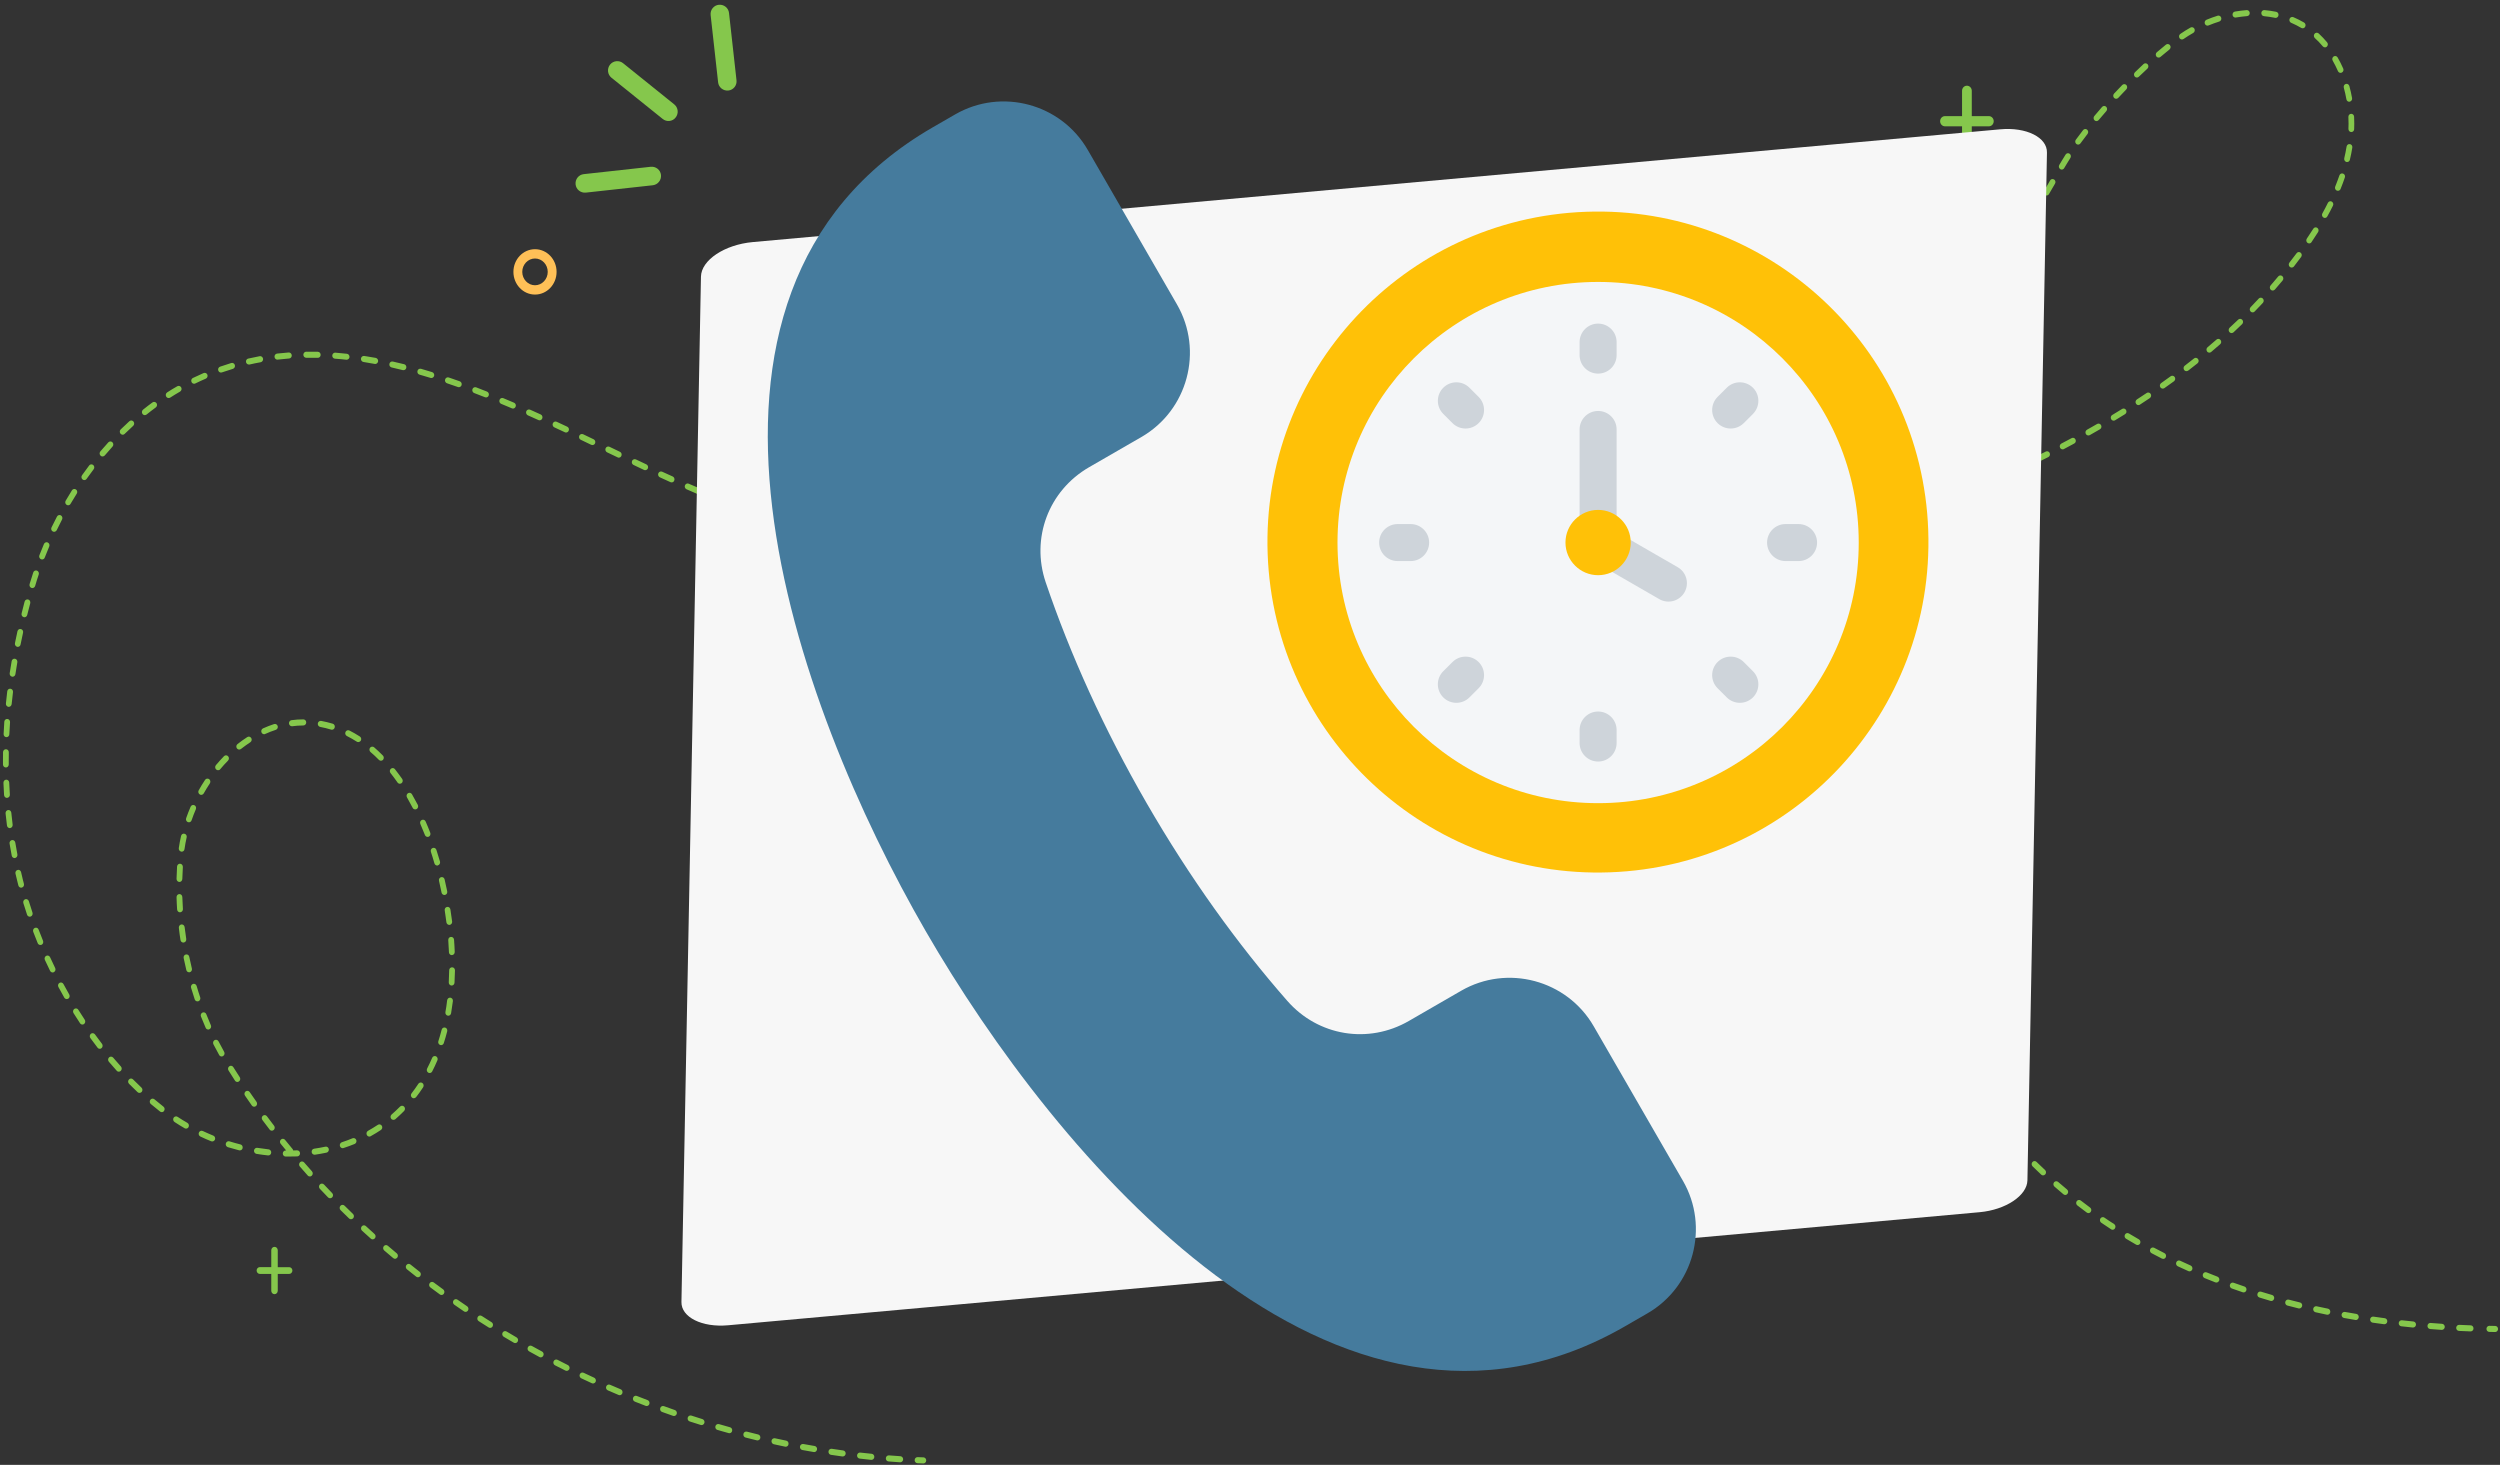 <svg width="128" height="75" viewBox="0 0 128 75" fill="none" xmlns="http://www.w3.org/2000/svg">
<rect x="0" y="0" width="128" height="75" fill="#333333" stroke="none"/>
<g clip-path="url(#clip0_1061_17678)">
<path d="M47.275 74.928C47.272 74.928 47.272 74.928 47.269 74.928C47.171 74.925 47.07 74.919 46.972 74.916C46.889 74.913 46.827 74.838 46.83 74.754C46.833 74.667 46.904 74.602 46.984 74.605C47.082 74.608 47.18 74.614 47.281 74.617C47.364 74.62 47.426 74.692 47.423 74.779C47.42 74.863 47.355 74.928 47.275 74.928Z" fill="#85C74C"/>
<path d="M46.093 74.87C46.09 74.87 46.087 74.87 46.084 74.87C45.888 74.857 45.69 74.842 45.491 74.826C45.408 74.82 45.349 74.745 45.355 74.658C45.361 74.571 45.432 74.509 45.515 74.515C45.711 74.53 45.909 74.546 46.102 74.558C46.185 74.565 46.244 74.636 46.241 74.724C46.235 74.805 46.17 74.87 46.093 74.87ZM44.617 74.745C44.611 74.745 44.608 74.745 44.602 74.745C44.407 74.727 44.208 74.705 44.013 74.68C43.933 74.671 43.873 74.593 43.882 74.509C43.891 74.424 43.965 74.362 44.045 74.372C44.241 74.393 44.436 74.415 44.632 74.434C44.712 74.443 44.774 74.518 44.765 74.605C44.756 74.686 44.694 74.745 44.617 74.745ZM43.147 74.571C43.142 74.571 43.136 74.571 43.13 74.571C42.934 74.543 42.736 74.515 42.543 74.487C42.463 74.474 42.407 74.397 42.419 74.309C42.43 74.225 42.504 74.166 42.587 74.178C42.78 74.207 42.978 74.235 43.171 74.263C43.251 74.275 43.31 74.353 43.298 74.437C43.287 74.515 43.221 74.571 43.147 74.571ZM41.687 74.347C41.678 74.347 41.672 74.347 41.663 74.344C41.467 74.309 41.272 74.275 41.079 74.241C40.999 74.225 40.946 74.144 40.958 74.06C40.972 73.976 41.05 73.92 41.13 73.933C41.322 73.967 41.518 74.004 41.71 74.035C41.79 74.048 41.847 74.129 41.832 74.213C41.82 74.291 41.758 74.347 41.687 74.347ZM40.229 74.073C40.22 74.073 40.211 74.073 40.199 74.07C40.007 74.029 39.811 73.989 39.618 73.945C39.538 73.926 39.488 73.845 39.503 73.761C39.52 73.677 39.597 73.624 39.678 73.64C39.87 73.683 40.066 73.724 40.255 73.761C40.335 73.777 40.389 73.861 40.371 73.945C40.362 74.02 40.3 74.073 40.229 74.073ZM38.783 73.749C38.771 73.749 38.762 73.749 38.75 73.746C38.557 73.699 38.365 73.652 38.172 73.602C38.092 73.584 38.045 73.496 38.063 73.415C38.08 73.331 38.163 73.282 38.24 73.3C38.43 73.35 38.623 73.397 38.815 73.444C38.895 73.462 38.946 73.546 38.928 73.63C38.91 73.702 38.851 73.749 38.783 73.749ZM37.346 73.381C37.334 73.381 37.322 73.378 37.307 73.375C37.114 73.322 36.922 73.269 36.732 73.213C36.652 73.191 36.608 73.104 36.629 73.023C36.649 72.942 36.732 72.892 36.809 72.914C36.996 72.967 37.188 73.023 37.378 73.076C37.458 73.098 37.506 73.182 37.485 73.266C37.47 73.335 37.411 73.381 37.346 73.381ZM35.92 72.964C35.906 72.964 35.894 72.961 35.879 72.958C35.689 72.899 35.499 72.839 35.31 72.777C35.233 72.752 35.188 72.665 35.212 72.581C35.236 72.5 35.319 72.453 35.399 72.478C35.585 72.537 35.775 72.6 35.965 72.659C36.042 72.684 36.089 72.771 36.066 72.852C36.042 72.92 35.986 72.964 35.92 72.964ZM34.507 72.5C34.492 72.5 34.477 72.497 34.459 72.491C34.273 72.425 34.083 72.36 33.896 72.291C33.819 72.263 33.778 72.176 33.805 72.092C33.831 72.011 33.914 71.967 33.994 71.995C34.181 72.064 34.368 72.129 34.554 72.195C34.631 72.223 34.673 72.31 34.649 72.391C34.628 72.456 34.569 72.5 34.507 72.5ZM33.108 71.989C33.09 71.989 33.076 71.986 33.058 71.98C32.874 71.908 32.684 71.837 32.501 71.762C32.424 71.731 32.385 71.64 32.415 71.562C32.444 71.482 32.53 71.441 32.605 71.472C32.788 71.544 32.975 71.619 33.159 71.687C33.236 71.715 33.274 71.805 33.248 71.886C33.227 71.949 33.17 71.989 33.108 71.989ZM31.727 71.435C31.71 71.435 31.692 71.432 31.671 71.422C31.487 71.344 31.304 71.267 31.12 71.186C31.043 71.151 31.007 71.061 31.04 70.983C31.073 70.905 31.159 70.865 31.233 70.899C31.413 70.977 31.597 71.058 31.781 71.133C31.858 71.164 31.893 71.254 31.864 71.335C31.84 71.397 31.784 71.435 31.727 71.435ZM30.361 70.834C30.341 70.834 30.323 70.831 30.302 70.821C30.121 70.737 29.938 70.653 29.76 70.569C29.686 70.535 29.653 70.441 29.686 70.364C29.718 70.286 29.807 70.251 29.881 70.286C30.059 70.37 30.243 70.454 30.421 70.538C30.495 70.572 30.53 70.666 30.498 70.743C30.471 70.8 30.418 70.834 30.361 70.834ZM29.013 70.189C28.992 70.189 28.972 70.183 28.951 70.174C28.773 70.083 28.592 69.993 28.415 69.903C28.34 69.865 28.311 69.772 28.346 69.694C28.382 69.616 28.471 69.585 28.545 69.622C28.72 69.713 28.901 69.803 29.078 69.893C29.152 69.931 29.185 70.024 29.149 70.102C29.12 70.155 29.067 70.189 29.013 70.189ZM27.686 69.498C27.662 69.498 27.638 69.492 27.617 69.479C27.443 69.383 27.265 69.286 27.09 69.189C27.019 69.149 26.989 69.056 27.028 68.978C27.066 68.903 27.155 68.872 27.229 68.912C27.401 69.009 27.579 69.105 27.754 69.199C27.828 69.239 27.855 69.333 27.819 69.407C27.789 69.467 27.739 69.498 27.686 69.498ZM26.379 68.766C26.355 68.766 26.329 68.76 26.308 68.747C26.136 68.648 25.961 68.545 25.789 68.442C25.718 68.398 25.694 68.305 25.733 68.23C25.774 68.156 25.863 68.131 25.934 68.171C26.106 68.274 26.278 68.377 26.45 68.476C26.521 68.517 26.548 68.613 26.506 68.688C26.48 68.738 26.429 68.766 26.379 68.766ZM126.498 68.168C126.495 68.168 126.495 68.168 126.492 68.168C126.293 68.162 126.095 68.152 125.899 68.143C125.816 68.14 125.754 68.065 125.757 67.981C125.76 67.894 125.831 67.829 125.911 67.832C126.107 67.841 126.305 67.85 126.501 67.857C126.584 67.86 126.646 67.931 126.643 68.019C126.643 68.1 126.578 68.168 126.498 68.168ZM125.022 68.09C125.019 68.09 125.016 68.09 125.013 68.09C124.818 68.078 124.619 68.062 124.424 68.046C124.341 68.04 124.281 67.966 124.287 67.878C124.293 67.791 124.364 67.729 124.447 67.735C124.643 67.751 124.838 67.766 125.034 67.779C125.117 67.785 125.176 67.86 125.173 67.944C125.164 68.028 125.099 68.09 125.022 68.09ZM25.096 67.987C25.069 67.987 25.043 67.981 25.019 67.966C24.847 67.86 24.678 67.751 24.509 67.642C24.438 67.598 24.417 67.502 24.462 67.427C24.503 67.352 24.595 67.33 24.666 67.377C24.832 67.483 25.001 67.592 25.17 67.698C25.241 67.741 25.262 67.838 25.22 67.913C25.194 67.963 25.146 67.987 25.096 67.987ZM123.549 67.969C123.544 67.969 123.541 67.969 123.535 67.969C123.339 67.95 123.141 67.928 122.945 67.906C122.865 67.897 122.806 67.819 122.815 67.735C122.824 67.651 122.898 67.589 122.978 67.598C123.17 67.62 123.369 67.642 123.564 67.66C123.647 67.67 123.707 67.745 123.698 67.829C123.689 67.909 123.627 67.969 123.549 67.969ZM122.083 67.8C122.077 67.8 122.071 67.8 122.065 67.8C121.869 67.776 121.671 67.748 121.478 67.72C121.398 67.707 121.342 67.629 121.351 67.545C121.36 67.461 121.437 67.402 121.517 67.411C121.709 67.439 121.905 67.467 122.1 67.492C122.18 67.501 122.24 67.579 122.228 67.667C122.219 67.745 122.154 67.8 122.083 67.8ZM120.619 67.586C120.61 67.586 120.604 67.586 120.595 67.582C120.4 67.551 120.204 67.517 120.011 67.48C119.931 67.464 119.878 67.383 119.89 67.299C119.905 67.215 119.982 67.159 120.062 67.171C120.251 67.206 120.447 67.24 120.643 67.271C120.723 67.284 120.779 67.365 120.767 67.449C120.752 67.53 120.69 67.586 120.619 67.586ZM119.164 67.315C119.155 67.315 119.146 67.315 119.134 67.312C118.942 67.271 118.746 67.231 118.554 67.187C118.474 67.168 118.423 67.087 118.438 67.003C118.456 66.919 118.533 66.866 118.613 66.882C118.803 66.922 118.998 66.966 119.191 67.003C119.271 67.019 119.324 67.103 119.309 67.187C119.297 67.265 119.235 67.315 119.164 67.315ZM23.837 67.168C23.81 67.168 23.78 67.159 23.756 67.143C23.591 67.031 23.422 66.916 23.259 66.801C23.191 66.754 23.173 66.658 23.217 66.586C23.262 66.514 23.354 66.496 23.422 66.542C23.585 66.654 23.751 66.77 23.917 66.882C23.985 66.928 24.005 67.025 23.961 67.097C23.931 67.143 23.884 67.168 23.837 67.168ZM117.721 66.994C117.709 66.994 117.697 66.994 117.688 66.991C117.496 66.944 117.303 66.894 117.114 66.844C117.034 66.823 116.986 66.739 117.007 66.654C117.028 66.57 117.108 66.521 117.188 66.542C117.377 66.592 117.57 66.639 117.759 66.686C117.839 66.704 117.89 66.788 117.869 66.873C117.848 66.944 117.789 66.994 117.721 66.994ZM116.29 66.611C116.278 66.611 116.263 66.608 116.251 66.605C116.059 66.549 115.869 66.493 115.682 66.433C115.602 66.408 115.558 66.324 115.582 66.24C115.605 66.156 115.688 66.109 115.765 66.134C115.952 66.191 116.142 66.246 116.331 66.303C116.411 66.324 116.456 66.412 116.435 66.493C116.414 66.567 116.355 66.611 116.29 66.611ZM22.604 66.303C22.574 66.303 22.545 66.293 22.521 66.275C22.358 66.156 22.195 66.035 22.035 65.916C21.967 65.867 21.952 65.77 21.999 65.698C22.047 65.627 22.139 65.611 22.207 65.661C22.367 65.779 22.53 65.901 22.69 66.016C22.758 66.066 22.773 66.162 22.728 66.234C22.696 66.281 22.651 66.303 22.604 66.303ZM114.873 66.172C114.859 66.172 114.844 66.169 114.829 66.165C114.642 66.103 114.453 66.038 114.266 65.969C114.189 65.941 114.147 65.854 114.174 65.773C114.201 65.692 114.284 65.649 114.361 65.677C114.544 65.742 114.734 65.807 114.918 65.87C114.995 65.895 115.039 65.985 115.013 66.066C114.995 66.128 114.936 66.172 114.873 66.172ZM113.478 65.667C113.46 65.667 113.442 65.664 113.427 65.658C113.241 65.586 113.054 65.511 112.873 65.437C112.796 65.406 112.761 65.315 112.79 65.234C112.82 65.153 112.906 65.116 112.983 65.147C113.164 65.222 113.347 65.293 113.534 65.365C113.611 65.396 113.65 65.484 113.623 65.564C113.593 65.627 113.537 65.667 113.478 65.667ZM21.398 65.396C21.368 65.396 21.336 65.387 21.309 65.365C21.149 65.241 20.989 65.116 20.835 64.988C20.77 64.935 20.758 64.839 20.808 64.77C20.859 64.702 20.95 64.689 21.016 64.742C21.17 64.867 21.33 64.992 21.487 65.116C21.552 65.166 21.567 65.266 21.516 65.334C21.487 65.374 21.442 65.396 21.398 65.396ZM112.103 65.094C112.085 65.094 112.064 65.091 112.047 65.082C111.866 65.001 111.682 64.917 111.501 64.833C111.427 64.798 111.392 64.705 111.427 64.627C111.46 64.549 111.549 64.512 111.623 64.549C111.801 64.633 111.981 64.714 112.162 64.795C112.236 64.829 112.272 64.92 112.242 65.001C112.215 65.06 112.159 65.094 112.103 65.094ZM110.758 64.456C110.737 64.456 110.713 64.45 110.692 64.44C110.515 64.35 110.334 64.257 110.159 64.163C110.085 64.126 110.058 64.029 110.094 63.954C110.129 63.88 110.221 63.849 110.292 63.886C110.467 63.979 110.642 64.07 110.82 64.16C110.894 64.197 110.923 64.291 110.888 64.369C110.864 64.425 110.811 64.456 110.758 64.456ZM20.224 64.45C20.192 64.45 20.159 64.437 20.133 64.415C19.979 64.284 19.822 64.154 19.67 64.023C19.608 63.967 19.599 63.87 19.65 63.805C19.7 63.739 19.795 63.727 19.857 63.783C20.008 63.914 20.162 64.045 20.316 64.172C20.381 64.225 20.39 64.325 20.34 64.39C20.31 64.428 20.266 64.45 20.224 64.45ZM109.442 63.746C109.418 63.746 109.395 63.739 109.371 63.727C109.196 63.627 109.021 63.525 108.852 63.422C108.781 63.378 108.757 63.285 108.799 63.21C108.84 63.135 108.929 63.11 109 63.154C109.169 63.257 109.341 63.356 109.513 63.456C109.584 63.497 109.611 63.593 109.572 63.668C109.546 63.718 109.495 63.746 109.442 63.746ZM19.081 63.456C19.048 63.456 19.012 63.444 18.986 63.419C18.835 63.285 18.684 63.148 18.535 63.011C18.473 62.955 18.467 62.855 18.521 62.79C18.574 62.724 18.669 62.718 18.731 62.774C18.879 62.911 19.027 63.048 19.178 63.182C19.241 63.238 19.247 63.338 19.196 63.4C19.164 63.437 19.122 63.456 19.081 63.456ZM108.165 62.964C108.138 62.964 108.111 62.958 108.088 62.939C107.919 62.83 107.75 62.715 107.584 62.603C107.516 62.556 107.495 62.46 107.54 62.388C107.584 62.316 107.676 62.294 107.744 62.341C107.907 62.453 108.073 62.566 108.242 62.671C108.31 62.718 108.334 62.812 108.289 62.886C108.263 62.939 108.212 62.964 108.165 62.964ZM17.973 62.425C17.937 62.425 17.901 62.413 17.872 62.385C17.727 62.245 17.581 62.101 17.436 61.958C17.377 61.899 17.374 61.799 17.43 61.737C17.486 61.675 17.581 61.672 17.641 61.731C17.783 61.871 17.928 62.014 18.073 62.154C18.133 62.214 18.138 62.31 18.082 62.376C18.052 62.407 18.011 62.425 17.973 62.425ZM106.929 62.111C106.9 62.111 106.87 62.101 106.843 62.083C106.68 61.964 106.517 61.84 106.36 61.718C106.295 61.669 106.28 61.569 106.328 61.5C106.375 61.432 106.47 61.416 106.535 61.466C106.692 61.588 106.852 61.709 107.012 61.827C107.08 61.877 107.095 61.974 107.048 62.045C107.021 62.086 106.974 62.111 106.929 62.111ZM16.9 61.351C16.861 61.351 16.826 61.335 16.796 61.307C16.657 61.161 16.515 61.015 16.375 60.865C16.319 60.803 16.319 60.706 16.378 60.644C16.438 60.585 16.529 60.585 16.589 60.647C16.725 60.793 16.867 60.943 17.006 61.086C17.066 61.145 17.066 61.245 17.006 61.307C16.974 61.335 16.938 61.351 16.9 61.351ZM105.741 61.183C105.708 61.183 105.676 61.17 105.649 61.148C105.495 61.021 105.338 60.887 105.187 60.753C105.125 60.697 105.116 60.6 105.166 60.535C105.219 60.47 105.311 60.46 105.374 60.513C105.525 60.644 105.679 60.775 105.833 60.902C105.898 60.955 105.907 61.055 105.857 61.12C105.827 61.161 105.785 61.183 105.741 61.183ZM15.863 60.236C15.824 60.236 15.783 60.22 15.756 60.186C15.62 60.037 15.486 59.881 15.353 59.728C15.297 59.666 15.303 59.566 15.362 59.507C15.421 59.448 15.516 59.454 15.572 59.517C15.706 59.669 15.839 59.822 15.972 59.971C16.029 60.034 16.026 60.133 15.966 60.192C15.937 60.224 15.901 60.236 15.863 60.236ZM104.606 60.18C104.571 60.18 104.535 60.167 104.508 60.139C104.36 60.002 104.212 59.859 104.067 59.716C104.007 59.657 104.005 59.557 104.061 59.495C104.117 59.432 104.212 59.429 104.271 59.489C104.413 59.629 104.562 59.769 104.707 59.906C104.769 59.962 104.772 60.062 104.719 60.127C104.686 60.161 104.648 60.18 104.606 60.18ZM14.781 59.215C14.728 59.215 14.678 59.215 14.624 59.215C14.541 59.215 14.476 59.143 14.479 59.056C14.479 58.972 14.547 58.903 14.627 58.903H14.63C14.636 58.903 14.645 58.903 14.651 58.903C14.556 58.788 14.464 58.673 14.369 58.56C14.316 58.495 14.325 58.395 14.387 58.343C14.449 58.286 14.544 58.296 14.595 58.361C14.722 58.517 14.849 58.676 14.98 58.831C14.998 58.853 15.009 58.878 15.012 58.903C15.078 58.9 15.143 58.9 15.208 58.897C15.291 58.894 15.359 58.959 15.362 59.046C15.365 59.133 15.303 59.205 15.22 59.208C15.078 59.208 14.929 59.215 14.781 59.215ZM13.741 59.158C13.735 59.158 13.732 59.158 13.726 59.158C13.528 59.137 13.329 59.112 13.131 59.078C13.051 59.065 12.994 58.984 13.006 58.9C13.018 58.816 13.095 58.757 13.175 58.769C13.368 58.8 13.563 58.825 13.753 58.847C13.833 58.856 13.895 58.931 13.886 59.018C13.88 59.099 13.815 59.158 13.741 59.158ZM16.103 59.121C16.029 59.121 15.966 59.065 15.957 58.987C15.946 58.903 16.002 58.822 16.085 58.813C16.278 58.785 16.47 58.751 16.66 58.71C16.74 58.691 16.817 58.747 16.835 58.831C16.849 58.916 16.799 58.996 16.719 59.015C16.523 59.056 16.325 59.093 16.126 59.121C16.115 59.121 16.109 59.121 16.103 59.121ZM103.53 59.109C103.492 59.109 103.453 59.093 103.427 59.062C103.287 58.916 103.148 58.763 103.012 58.61C102.956 58.548 102.959 58.448 103.018 58.389C103.077 58.33 103.172 58.333 103.228 58.395C103.365 58.545 103.501 58.694 103.64 58.841C103.696 58.903 103.696 59 103.64 59.062C103.605 59.093 103.566 59.109 103.53 59.109ZM12.28 58.9C12.268 58.9 12.257 58.9 12.245 58.897C12.052 58.847 11.857 58.794 11.664 58.735C11.587 58.71 11.54 58.623 11.563 58.542C11.587 58.461 11.67 58.411 11.747 58.436C11.934 58.495 12.123 58.548 12.313 58.595C12.393 58.614 12.44 58.698 12.422 58.782C12.408 58.853 12.348 58.9 12.28 58.9ZM17.546 58.788C17.484 58.788 17.424 58.744 17.404 58.679C17.38 58.598 17.424 58.511 17.501 58.483C17.688 58.423 17.872 58.355 18.049 58.28C18.127 58.249 18.212 58.29 18.242 58.367C18.272 58.448 18.233 58.539 18.159 58.57C17.975 58.645 17.783 58.716 17.59 58.779C17.575 58.785 17.561 58.788 17.546 58.788ZM10.867 58.442C10.849 58.442 10.831 58.439 10.813 58.433C10.627 58.358 10.44 58.277 10.259 58.19C10.185 58.156 10.15 58.062 10.185 57.984C10.218 57.907 10.307 57.872 10.381 57.907C10.559 57.991 10.739 58.069 10.92 58.143C10.997 58.174 11.036 58.265 11.006 58.346C10.982 58.402 10.926 58.442 10.867 58.442ZM18.912 58.193C18.858 58.193 18.808 58.162 18.781 58.109C18.743 58.034 18.77 57.938 18.844 57.897C19.015 57.801 19.184 57.698 19.344 57.592C19.413 57.545 19.504 57.567 19.549 57.639C19.593 57.71 19.573 57.807 19.504 57.854C19.335 57.966 19.161 58.072 18.983 58.171C18.959 58.19 18.936 58.193 18.912 58.193ZM102.517 57.972C102.476 57.972 102.434 57.953 102.404 57.919C102.274 57.763 102.144 57.604 102.016 57.443C101.963 57.377 101.972 57.278 102.034 57.224C102.096 57.168 102.191 57.178 102.241 57.243C102.366 57.402 102.496 57.558 102.624 57.713C102.677 57.779 102.671 57.875 102.609 57.935C102.588 57.959 102.553 57.972 102.517 57.972ZM13.919 57.891C13.874 57.891 13.833 57.872 13.803 57.832C13.679 57.67 13.554 57.505 13.433 57.343C13.383 57.274 13.394 57.178 13.46 57.125C13.525 57.072 13.617 57.084 13.667 57.153C13.789 57.315 13.91 57.477 14.034 57.639C14.085 57.704 14.076 57.804 14.011 57.857C13.984 57.882 13.951 57.891 13.919 57.891ZM9.525 57.785C9.501 57.785 9.477 57.779 9.453 57.766C9.279 57.664 9.104 57.558 8.935 57.446C8.867 57.399 8.846 57.302 8.887 57.231C8.932 57.159 9.024 57.137 9.092 57.181C9.255 57.29 9.424 57.393 9.596 57.492C9.667 57.533 9.693 57.629 9.655 57.704C9.628 57.757 9.578 57.785 9.525 57.785ZM20.145 57.337C20.103 57.337 20.058 57.318 20.029 57.281C19.976 57.215 19.987 57.115 20.05 57.063C20.198 56.935 20.343 56.798 20.482 56.658C20.541 56.599 20.633 56.599 20.693 56.661C20.749 56.723 20.749 56.82 20.69 56.882C20.544 57.028 20.393 57.172 20.239 57.306C20.21 57.324 20.177 57.337 20.145 57.337ZM8.283 56.941C8.253 56.941 8.221 56.932 8.194 56.91C8.037 56.785 7.877 56.658 7.723 56.527C7.658 56.474 7.649 56.374 7.699 56.309C7.75 56.24 7.844 56.231 7.907 56.284C8.058 56.412 8.215 56.539 8.369 56.661C8.434 56.711 8.449 56.81 8.399 56.879C8.375 56.919 8.33 56.941 8.283 56.941ZM101.578 56.77C101.533 56.77 101.489 56.748 101.459 56.711C101.338 56.546 101.219 56.377 101.101 56.209C101.053 56.141 101.068 56.041 101.133 55.991C101.198 55.941 101.293 55.957 101.341 56.026C101.456 56.191 101.575 56.359 101.693 56.521C101.744 56.589 101.732 56.686 101.667 56.739C101.643 56.761 101.61 56.77 101.578 56.77ZM13.012 56.664C12.968 56.664 12.923 56.642 12.894 56.602C12.775 56.437 12.657 56.265 12.544 56.097C12.497 56.029 12.511 55.929 12.577 55.879C12.642 55.829 12.737 55.845 12.784 55.913C12.9 56.082 13.015 56.25 13.134 56.415C13.181 56.483 13.169 56.58 13.104 56.633C13.071 56.651 13.042 56.664 13.012 56.664ZM21.184 56.231C21.152 56.231 21.119 56.219 21.093 56.197C21.03 56.144 21.019 56.044 21.072 55.979C21.193 55.823 21.309 55.658 21.419 55.49C21.466 55.418 21.558 55.403 21.626 55.449C21.694 55.499 21.709 55.596 21.665 55.667C21.552 55.842 21.43 56.013 21.303 56.175C21.27 56.212 21.226 56.231 21.184 56.231ZM7.139 55.957C7.104 55.957 7.068 55.944 7.041 55.916C6.896 55.779 6.748 55.636 6.606 55.49C6.547 55.431 6.544 55.331 6.603 55.269C6.659 55.206 6.754 55.203 6.813 55.266C6.955 55.409 7.098 55.549 7.243 55.686C7.305 55.742 7.308 55.842 7.255 55.907C7.222 55.941 7.181 55.957 7.139 55.957ZM100.712 55.512C100.665 55.512 100.618 55.487 100.591 55.443C100.481 55.272 100.372 55.094 100.265 54.92C100.221 54.848 100.241 54.752 100.309 54.705C100.378 54.658 100.47 54.68 100.514 54.752C100.618 54.923 100.727 55.097 100.837 55.269C100.881 55.34 100.864 55.437 100.798 55.484C100.772 55.502 100.742 55.512 100.712 55.512ZM12.153 55.396C12.105 55.396 12.058 55.371 12.031 55.328C11.919 55.157 11.809 54.982 11.7 54.808C11.655 54.736 11.673 54.64 11.741 54.593C11.809 54.546 11.901 54.565 11.945 54.637C12.052 54.808 12.165 54.982 12.274 55.15C12.322 55.222 12.304 55.319 12.236 55.368C12.209 55.387 12.18 55.396 12.153 55.396ZM21.999 54.939C21.976 54.939 21.952 54.932 21.928 54.92C21.857 54.88 21.831 54.786 21.869 54.708C21.961 54.531 22.047 54.347 22.127 54.16C22.159 54.082 22.248 54.048 22.322 54.082C22.396 54.117 22.429 54.21 22.396 54.288C22.314 54.481 22.225 54.671 22.13 54.855C22.103 54.907 22.053 54.939 21.999 54.939ZM6.081 54.87C6.043 54.87 6.001 54.855 5.975 54.82C5.838 54.671 5.705 54.515 5.572 54.359C5.518 54.294 5.524 54.197 5.584 54.138C5.646 54.082 5.738 54.089 5.794 54.151C5.924 54.303 6.058 54.459 6.191 54.605C6.247 54.668 6.244 54.767 6.185 54.827C6.155 54.858 6.12 54.87 6.081 54.87ZM99.924 54.197C99.874 54.197 99.823 54.169 99.797 54.12C99.696 53.942 99.598 53.758 99.501 53.578C99.462 53.503 99.486 53.406 99.557 53.366C99.628 53.325 99.72 53.35 99.758 53.425C99.853 53.603 99.951 53.783 100.049 53.961C100.09 54.035 100.067 54.129 99.995 54.172C99.978 54.188 99.951 54.197 99.924 54.197ZM11.347 54.092C11.296 54.092 11.246 54.063 11.22 54.014C11.119 53.836 11.021 53.649 10.926 53.466C10.888 53.391 10.914 53.294 10.988 53.254C11.059 53.213 11.151 53.241 11.19 53.319C11.282 53.5 11.38 53.681 11.477 53.855C11.519 53.93 11.495 54.023 11.424 54.067C11.4 54.085 11.373 54.092 11.347 54.092ZM5.109 53.699C5.065 53.699 5.024 53.681 4.994 53.64C4.869 53.478 4.745 53.313 4.626 53.148C4.576 53.079 4.591 52.983 4.653 52.93C4.718 52.877 4.81 52.893 4.861 52.958C4.979 53.12 5.101 53.285 5.222 53.444C5.272 53.509 5.264 53.609 5.201 53.662C5.175 53.69 5.142 53.699 5.109 53.699ZM22.583 53.512C22.568 53.512 22.55 53.509 22.536 53.503C22.459 53.475 22.417 53.388 22.444 53.307C22.506 53.117 22.562 52.917 22.613 52.721C22.634 52.637 22.716 52.59 22.794 52.612C22.873 52.634 22.918 52.721 22.897 52.802C22.844 53.008 22.788 53.21 22.722 53.406C22.705 53.469 22.645 53.512 22.583 53.512ZM99.216 52.833C99.163 52.833 99.109 52.802 99.083 52.749C98.994 52.566 98.905 52.376 98.819 52.189C98.784 52.111 98.816 52.017 98.887 51.98C98.961 51.943 99.05 51.977 99.086 52.052C99.172 52.239 99.258 52.422 99.347 52.606C99.385 52.684 99.355 52.777 99.281 52.815C99.26 52.827 99.24 52.833 99.216 52.833ZM10.662 52.712C10.606 52.712 10.553 52.678 10.529 52.622C10.446 52.432 10.366 52.239 10.289 52.045C10.256 51.965 10.295 51.874 10.369 51.843C10.446 51.809 10.532 51.849 10.562 51.927C10.636 52.117 10.716 52.307 10.796 52.491C10.831 52.569 10.799 52.662 10.722 52.696C10.704 52.709 10.683 52.712 10.662 52.712ZM4.221 52.457C4.173 52.457 4.129 52.435 4.099 52.391C3.986 52.22 3.874 52.045 3.764 51.871C3.72 51.8 3.738 51.703 3.806 51.656C3.874 51.609 3.966 51.628 4.01 51.7C4.117 51.871 4.229 52.042 4.339 52.211C4.386 52.282 4.369 52.379 4.303 52.429C4.28 52.447 4.25 52.457 4.221 52.457ZM22.951 52.005C22.942 52.005 22.933 52.005 22.924 52.002C22.844 51.986 22.791 51.905 22.805 51.821C22.841 51.622 22.871 51.419 22.894 51.214C22.906 51.13 22.98 51.068 23.06 51.08C23.14 51.093 23.2 51.17 23.188 51.255C23.161 51.463 23.131 51.675 23.096 51.877C23.084 51.952 23.022 52.005 22.951 52.005ZM98.585 51.429C98.529 51.429 98.472 51.395 98.449 51.336C98.369 51.145 98.292 50.952 98.218 50.759C98.188 50.678 98.223 50.588 98.297 50.557C98.375 50.526 98.46 50.563 98.49 50.641C98.564 50.831 98.641 51.021 98.718 51.211C98.751 51.289 98.718 51.382 98.641 51.416C98.624 51.426 98.603 51.429 98.585 51.429ZM10.108 51.27C10.046 51.27 9.99 51.23 9.969 51.167C9.904 50.971 9.842 50.772 9.782 50.572C9.759 50.492 9.803 50.404 9.88 50.376C9.957 50.351 10.04 50.398 10.067 50.479C10.123 50.675 10.185 50.871 10.251 51.065C10.277 51.145 10.236 51.236 10.159 51.264C10.141 51.267 10.126 51.27 10.108 51.27ZM3.417 51.152C3.367 51.152 3.317 51.124 3.29 51.077C3.189 50.9 3.089 50.716 2.991 50.535C2.949 50.46 2.976 50.364 3.047 50.323C3.118 50.28 3.21 50.308 3.249 50.383C3.343 50.56 3.444 50.741 3.545 50.918C3.586 50.993 3.566 51.086 3.495 51.133C3.468 51.142 3.441 51.152 3.417 51.152ZM23.125 50.46C23.122 50.46 23.119 50.46 23.116 50.46C23.034 50.454 22.971 50.383 22.977 50.295C22.989 50.093 22.995 49.887 22.998 49.679C22.998 49.592 23.066 49.523 23.149 49.526C23.232 49.526 23.297 49.598 23.294 49.685C23.291 49.897 23.282 50.108 23.271 50.314C23.268 50.395 23.202 50.46 23.125 50.46ZM98.031 49.987C97.972 49.987 97.915 49.95 97.892 49.884C97.823 49.691 97.755 49.492 97.69 49.296C97.663 49.215 97.705 49.124 97.782 49.096C97.859 49.068 97.945 49.112 97.972 49.193C98.037 49.386 98.102 49.582 98.17 49.775C98.2 49.856 98.158 49.947 98.084 49.974C98.063 49.984 98.046 49.987 98.031 49.987ZM2.697 49.791C2.644 49.791 2.591 49.76 2.564 49.707C2.472 49.52 2.383 49.333 2.297 49.146C2.262 49.068 2.294 48.975 2.366 48.938C2.44 48.9 2.529 48.934 2.564 49.009C2.647 49.193 2.736 49.38 2.825 49.563C2.863 49.641 2.834 49.735 2.76 49.772C2.742 49.785 2.721 49.791 2.697 49.791ZM9.682 49.781C9.616 49.781 9.554 49.735 9.539 49.663C9.492 49.461 9.445 49.255 9.403 49.053C9.385 48.969 9.436 48.885 9.516 48.869C9.596 48.85 9.676 48.903 9.69 48.987C9.732 49.187 9.776 49.389 9.824 49.588C9.845 49.672 9.797 49.757 9.717 49.778C9.708 49.778 9.693 49.781 9.682 49.781ZM23.134 48.903C23.054 48.903 22.989 48.838 22.986 48.754C22.977 48.551 22.965 48.343 22.951 48.137C22.945 48.05 23.004 47.975 23.087 47.969C23.17 47.963 23.241 48.025 23.247 48.112C23.262 48.321 23.276 48.533 23.282 48.738C23.285 48.825 23.223 48.897 23.14 48.9C23.137 48.903 23.137 48.903 23.134 48.903ZM97.551 48.514C97.489 48.514 97.429 48.47 97.409 48.405C97.349 48.209 97.293 48.006 97.237 47.807C97.213 47.723 97.26 47.639 97.338 47.614C97.418 47.589 97.498 47.639 97.521 47.72C97.575 47.919 97.634 48.118 97.69 48.312C97.714 48.392 97.669 48.48 97.592 48.508C97.58 48.514 97.566 48.514 97.551 48.514ZM2.066 48.383C2.01 48.383 1.954 48.349 1.93 48.29C1.85 48.097 1.773 47.904 1.702 47.711C1.672 47.63 1.708 47.539 1.785 47.508C1.862 47.477 1.948 47.514 1.977 47.595C2.049 47.785 2.126 47.978 2.203 48.168C2.235 48.246 2.2 48.34 2.126 48.374C2.105 48.38 2.084 48.383 2.066 48.383ZM9.385 48.259C9.314 48.259 9.252 48.203 9.24 48.128C9.207 47.922 9.181 47.714 9.157 47.505C9.148 47.421 9.205 47.343 9.287 47.331C9.367 47.321 9.442 47.38 9.453 47.468C9.477 47.67 9.504 47.876 9.536 48.078C9.548 48.162 9.495 48.243 9.415 48.255C9.4 48.255 9.391 48.259 9.385 48.259ZM23.004 47.355C22.93 47.355 22.868 47.299 22.856 47.221C22.829 47.019 22.802 46.813 22.77 46.611C22.755 46.527 22.811 46.446 22.891 46.434C22.971 46.418 23.048 46.477 23.06 46.561C23.093 46.767 23.122 46.975 23.149 47.181C23.161 47.265 23.102 47.343 23.022 47.355C23.016 47.355 23.01 47.355 23.004 47.355ZM97.148 47.019C97.083 47.019 97.02 46.972 97.006 46.901C96.958 46.701 96.911 46.496 96.863 46.294C96.846 46.209 96.893 46.125 96.973 46.107C97.053 46.088 97.133 46.138 97.151 46.222C97.195 46.424 97.243 46.624 97.29 46.823C97.311 46.907 97.263 46.991 97.183 47.013C97.174 47.016 97.163 47.019 97.148 47.019ZM1.524 46.935C1.462 46.935 1.406 46.895 1.385 46.832C1.32 46.636 1.254 46.437 1.195 46.237C1.171 46.156 1.213 46.069 1.29 46.041C1.367 46.016 1.45 46.06 1.477 46.141C1.536 46.334 1.598 46.533 1.663 46.726C1.69 46.807 1.651 46.898 1.571 46.926C1.557 46.932 1.542 46.935 1.524 46.935ZM9.216 46.711C9.139 46.711 9.074 46.648 9.068 46.564C9.053 46.356 9.045 46.144 9.039 45.938C9.036 45.851 9.101 45.78 9.181 45.776C9.264 45.773 9.332 45.842 9.335 45.926C9.341 46.128 9.35 46.337 9.365 46.543C9.37 46.63 9.308 46.701 9.228 46.708C9.225 46.711 9.219 46.711 9.216 46.711ZM22.752 45.823C22.684 45.823 22.622 45.773 22.607 45.699C22.565 45.499 22.521 45.297 22.477 45.098C22.456 45.014 22.506 44.929 22.586 44.911C22.666 44.889 22.746 44.942 22.764 45.026C22.811 45.228 22.856 45.434 22.897 45.636C22.915 45.72 22.865 45.804 22.785 45.82C22.773 45.82 22.761 45.823 22.752 45.823ZM96.819 45.502C96.751 45.502 96.689 45.453 96.674 45.378C96.635 45.175 96.597 44.97 96.561 44.764C96.546 44.68 96.6 44.599 96.68 44.584C96.76 44.568 96.837 44.624 96.852 44.708C96.887 44.911 96.926 45.116 96.964 45.316C96.982 45.4 96.928 45.481 96.849 45.499C96.84 45.502 96.828 45.502 96.819 45.502ZM1.083 45.45C1.017 45.45 0.958 45.403 0.94 45.334C0.92 45.26 0.902 45.185 0.884 45.11C0.851 44.986 0.822 44.855 0.792 44.727C0.774 44.643 0.822 44.559 0.902 44.54C0.982 44.518 1.062 44.571 1.08 44.655C1.109 44.78 1.139 44.908 1.168 45.032C1.186 45.107 1.204 45.179 1.225 45.253C1.246 45.337 1.201 45.422 1.121 45.443C1.109 45.446 1.097 45.45 1.083 45.45ZM9.187 45.157H9.184C9.101 45.154 9.039 45.082 9.039 44.998C9.045 44.789 9.053 44.578 9.065 44.369C9.071 44.282 9.142 44.216 9.222 44.222C9.305 44.229 9.365 44.303 9.362 44.388C9.35 44.59 9.341 44.799 9.335 45.004C9.332 45.088 9.267 45.157 9.187 45.157ZM22.385 44.316C22.322 44.316 22.263 44.272 22.242 44.204C22.186 44.008 22.127 43.808 22.062 43.615C22.035 43.534 22.076 43.444 22.154 43.416C22.23 43.388 22.317 43.431 22.343 43.512C22.408 43.709 22.468 43.911 22.527 44.11C22.55 44.191 22.506 44.279 22.429 44.303C22.414 44.313 22.399 44.316 22.385 44.316ZM96.558 43.97C96.487 43.97 96.422 43.914 96.413 43.839C96.383 43.637 96.354 43.428 96.327 43.22C96.315 43.136 96.371 43.055 96.454 43.045C96.534 43.033 96.612 43.092 96.62 43.179C96.647 43.385 96.677 43.59 96.706 43.793C96.718 43.877 96.665 43.958 96.582 43.97C96.573 43.97 96.564 43.97 96.558 43.97ZM0.745 43.933C0.677 43.933 0.614 43.883 0.6 43.808C0.561 43.606 0.525 43.397 0.49 43.192C0.475 43.108 0.531 43.027 0.611 43.011C0.691 42.995 0.768 43.055 0.783 43.139C0.816 43.341 0.851 43.547 0.89 43.746C0.905 43.83 0.854 43.911 0.774 43.93C0.765 43.933 0.754 43.933 0.745 43.933ZM9.302 43.606C9.296 43.606 9.287 43.606 9.279 43.603C9.199 43.59 9.142 43.509 9.154 43.425C9.184 43.22 9.222 43.008 9.27 42.802C9.287 42.718 9.367 42.665 9.447 42.687C9.527 42.706 9.578 42.79 9.557 42.874C9.513 43.073 9.474 43.273 9.447 43.472C9.439 43.553 9.376 43.606 9.302 43.606ZM21.893 42.849C21.834 42.849 21.78 42.812 21.756 42.753C21.682 42.563 21.602 42.373 21.522 42.189C21.487 42.111 21.519 42.018 21.596 41.983C21.671 41.946 21.759 41.98 21.792 42.061C21.875 42.248 21.955 42.444 22.029 42.637C22.059 42.718 22.023 42.809 21.949 42.84C21.928 42.846 21.91 42.849 21.893 42.849ZM96.365 42.429C96.291 42.429 96.226 42.37 96.217 42.288C96.197 42.083 96.176 41.874 96.158 41.666C96.149 41.578 96.212 41.504 96.291 41.498C96.374 41.491 96.445 41.554 96.451 41.638C96.469 41.843 96.49 42.049 96.511 42.254C96.52 42.338 96.46 42.416 96.38 42.426C96.374 42.429 96.368 42.429 96.365 42.429ZM0.505 42.401C0.431 42.401 0.368 42.345 0.357 42.267C0.33 42.061 0.306 41.852 0.285 41.644C0.277 41.56 0.336 41.482 0.416 41.473C0.499 41.463 0.57 41.526 0.579 41.61C0.6 41.815 0.623 42.021 0.647 42.223C0.659 42.307 0.6 42.385 0.52 42.398C0.517 42.398 0.511 42.401 0.505 42.401ZM9.67 42.102C9.652 42.102 9.637 42.099 9.619 42.092C9.542 42.064 9.504 41.974 9.53 41.893C9.599 41.697 9.676 41.498 9.759 41.304C9.791 41.227 9.88 41.192 9.954 41.227C10.028 41.261 10.061 41.354 10.028 41.432C9.948 41.619 9.874 41.809 9.809 41.999C9.788 42.064 9.732 42.102 9.67 42.102ZM21.259 41.441C21.205 41.441 21.155 41.413 21.128 41.361C21.033 41.18 20.936 40.999 20.838 40.828C20.796 40.753 20.817 40.66 20.888 40.613C20.959 40.569 21.048 40.591 21.093 40.666C21.193 40.84 21.294 41.024 21.392 41.211C21.43 41.286 21.404 41.382 21.333 41.423C21.306 41.435 21.282 41.441 21.259 41.441ZM96.235 40.881C96.158 40.881 96.093 40.819 96.087 40.734C96.075 40.529 96.063 40.317 96.051 40.112C96.049 40.025 96.111 39.953 96.191 39.95C96.271 39.947 96.342 40.012 96.345 40.096C96.354 40.302 96.365 40.51 96.377 40.716C96.383 40.803 96.321 40.875 96.238 40.881C96.241 40.881 96.238 40.881 96.235 40.881ZM0.357 40.853C0.28 40.853 0.214 40.791 0.208 40.706C0.194 40.501 0.185 40.289 0.176 40.081C0.173 39.993 0.235 39.922 0.318 39.919C0.398 39.916 0.469 39.981 0.472 40.068C0.481 40.274 0.493 40.482 0.505 40.685C0.511 40.772 0.448 40.843 0.368 40.85C0.362 40.85 0.36 40.853 0.357 40.853ZM10.301 40.697C10.274 40.697 10.251 40.691 10.227 40.675C10.156 40.632 10.132 40.535 10.174 40.464C10.274 40.283 10.384 40.102 10.499 39.931C10.547 39.859 10.639 39.844 10.707 39.891C10.775 39.94 10.79 40.037 10.745 40.109C10.636 40.274 10.529 40.448 10.431 40.622C10.402 40.669 10.351 40.697 10.301 40.697ZM20.47 40.127C20.426 40.127 20.379 40.105 20.352 40.062C20.236 39.894 20.115 39.732 19.993 39.579C19.94 39.514 19.949 39.414 20.014 39.361C20.076 39.305 20.171 39.314 20.221 39.383C20.346 39.542 20.47 39.71 20.592 39.881C20.639 39.95 20.625 40.049 20.559 40.099C20.533 40.118 20.5 40.127 20.47 40.127ZM11.166 39.436C11.131 39.436 11.098 39.423 11.068 39.398C11.006 39.343 11 39.243 11.053 39.177C11.187 39.019 11.326 38.863 11.468 38.717C11.528 38.657 11.62 38.657 11.679 38.72C11.735 38.782 11.735 38.878 11.676 38.941C11.54 39.081 11.403 39.23 11.276 39.383C11.249 39.42 11.208 39.436 11.166 39.436ZM96.17 39.327C96.09 39.327 96.025 39.258 96.022 39.174C96.016 38.969 96.013 38.757 96.013 38.551C96.013 38.464 96.078 38.396 96.161 38.396C96.241 38.396 96.309 38.464 96.309 38.551C96.312 38.757 96.315 38.966 96.318 39.171C96.321 39.258 96.256 39.33 96.173 39.33C96.173 39.327 96.17 39.327 96.17 39.327ZM0.3 39.296C0.22 39.296 0.152 39.227 0.152 39.14C0.152 39.075 0.152 39.009 0.152 38.941C0.152 38.801 0.152 38.654 0.155 38.514C0.155 38.427 0.223 38.358 0.306 38.361C0.389 38.361 0.454 38.433 0.451 38.52C0.448 38.66 0.448 38.804 0.448 38.944C0.448 39.009 0.448 39.075 0.448 39.14C0.448 39.227 0.383 39.296 0.3 39.296ZM19.504 38.95C19.466 38.95 19.43 38.934 19.401 38.907C19.261 38.763 19.116 38.626 18.968 38.502C18.906 38.446 18.897 38.349 18.947 38.284C19.001 38.218 19.093 38.209 19.155 38.262C19.306 38.393 19.46 38.536 19.605 38.685C19.664 38.745 19.664 38.844 19.608 38.907C19.581 38.934 19.543 38.95 19.504 38.95ZM12.248 38.377C12.203 38.377 12.159 38.355 12.129 38.315C12.079 38.246 12.094 38.15 12.159 38.097C12.322 37.969 12.491 37.848 12.66 37.739C12.728 37.692 12.82 37.717 12.864 37.788C12.909 37.86 12.885 37.957 12.817 38.003C12.657 38.109 12.494 38.224 12.339 38.346C12.31 38.368 12.28 38.377 12.248 38.377ZM18.343 37.994C18.316 37.994 18.29 37.988 18.266 37.972C18.1 37.866 17.931 37.77 17.759 37.683C17.685 37.645 17.655 37.552 17.691 37.474C17.727 37.396 17.815 37.365 17.89 37.402C18.07 37.493 18.248 37.595 18.423 37.708C18.494 37.751 18.515 37.848 18.473 37.922C18.441 37.966 18.393 37.994 18.343 37.994ZM96.164 37.77C96.161 37.77 96.161 37.77 96.164 37.77C96.081 37.77 96.016 37.698 96.016 37.611C96.019 37.405 96.025 37.194 96.031 36.985C96.034 36.898 96.102 36.832 96.185 36.836C96.268 36.839 96.33 36.91 96.327 36.997C96.321 37.203 96.315 37.412 96.312 37.617C96.309 37.704 96.244 37.77 96.164 37.77ZM0.333 37.742C0.33 37.742 0.327 37.742 0.324 37.742C0.241 37.739 0.179 37.664 0.185 37.58C0.194 37.374 0.208 37.163 0.22 36.954C0.226 36.867 0.297 36.804 0.377 36.811C0.46 36.817 0.52 36.892 0.514 36.979C0.499 37.184 0.487 37.393 0.478 37.595C0.478 37.676 0.413 37.742 0.333 37.742ZM13.525 37.592C13.469 37.592 13.412 37.558 13.389 37.499C13.356 37.421 13.391 37.328 13.466 37.293C13.652 37.209 13.845 37.134 14.034 37.072C14.111 37.047 14.194 37.094 14.218 37.175C14.242 37.256 14.197 37.343 14.12 37.368C13.94 37.427 13.759 37.496 13.581 37.577C13.563 37.589 13.543 37.592 13.525 37.592ZM16.995 37.362C16.98 37.362 16.968 37.359 16.953 37.356C16.769 37.3 16.583 37.253 16.393 37.218C16.313 37.203 16.26 37.122 16.272 37.038C16.286 36.954 16.363 36.898 16.444 36.91C16.642 36.948 16.841 36.994 17.036 37.053C17.116 37.078 17.161 37.163 17.137 37.247C17.119 37.318 17.06 37.362 16.995 37.362ZM14.944 37.184C14.87 37.184 14.808 37.125 14.796 37.047C14.787 36.963 14.843 36.885 14.923 36.873C15.125 36.845 15.329 36.832 15.531 36.832C15.614 36.832 15.679 36.901 15.679 36.988C15.679 37.075 15.614 37.144 15.531 37.144C15.341 37.144 15.149 37.159 14.959 37.184C14.959 37.184 14.95 37.184 14.944 37.184ZM96.214 36.216C96.212 36.216 96.209 36.216 96.206 36.216C96.123 36.213 96.06 36.138 96.066 36.051C96.078 35.842 96.09 35.633 96.102 35.428C96.108 35.341 96.179 35.278 96.259 35.285C96.342 35.291 96.401 35.366 96.395 35.45C96.38 35.655 96.368 35.864 96.36 36.069C96.357 36.154 96.291 36.216 96.214 36.216ZM0.448 36.191C0.442 36.191 0.437 36.191 0.434 36.191C0.354 36.181 0.294 36.104 0.303 36.02C0.324 35.814 0.348 35.605 0.371 35.397C0.38 35.313 0.454 35.25 0.537 35.263C0.617 35.272 0.677 35.353 0.665 35.437C0.641 35.643 0.617 35.848 0.597 36.051C0.588 36.132 0.522 36.191 0.448 36.191ZM96.321 34.665C96.315 34.665 96.312 34.665 96.306 34.665C96.226 34.656 96.164 34.581 96.173 34.497C96.191 34.291 96.212 34.079 96.232 33.874C96.241 33.79 96.315 33.727 96.395 33.737C96.475 33.746 96.534 33.824 96.526 33.908C96.505 34.114 96.484 34.319 96.466 34.525C96.463 34.606 96.398 34.665 96.321 34.665ZM0.644 34.649C0.635 34.649 0.629 34.649 0.62 34.646C0.54 34.634 0.484 34.553 0.496 34.469C0.525 34.263 0.561 34.058 0.597 33.852C0.611 33.768 0.688 33.712 0.768 33.727C0.848 33.743 0.902 33.824 0.887 33.908C0.851 34.111 0.819 34.316 0.789 34.519C0.777 34.593 0.715 34.649 0.644 34.649ZM0.911 33.12C0.902 33.12 0.89 33.12 0.881 33.117C0.801 33.098 0.751 33.017 0.765 32.933C0.807 32.731 0.848 32.525 0.893 32.323C0.911 32.239 0.991 32.186 1.071 32.208C1.151 32.226 1.201 32.31 1.18 32.395C1.136 32.594 1.094 32.799 1.053 32.999C1.041 33.067 0.982 33.12 0.911 33.12ZM96.484 33.117C96.478 33.117 96.472 33.117 96.466 33.117C96.386 33.105 96.327 33.027 96.339 32.943C96.36 32.784 96.38 32.622 96.401 32.46L96.419 32.323C96.431 32.239 96.505 32.18 96.588 32.192C96.668 32.205 96.724 32.282 96.712 32.37L96.695 32.507C96.674 32.666 96.653 32.827 96.632 32.983C96.62 33.061 96.558 33.117 96.484 33.117ZM68.399 31.915C68.316 31.915 68.251 31.846 68.251 31.759C68.251 31.672 68.316 31.604 68.399 31.604C68.595 31.604 68.793 31.604 68.992 31.6C69.072 31.6 69.14 31.669 69.14 31.756C69.14 31.843 69.075 31.912 68.992 31.912C68.796 31.915 68.595 31.915 68.399 31.915ZM67.51 31.912C67.312 31.909 67.113 31.909 66.915 31.906C66.832 31.906 66.767 31.834 66.77 31.747C66.77 31.66 66.838 31.594 66.921 31.594C67.116 31.597 67.315 31.6 67.51 31.6C67.593 31.6 67.659 31.672 67.659 31.756C67.659 31.843 67.593 31.912 67.51 31.912ZM69.881 31.899C69.801 31.899 69.736 31.831 69.733 31.747C69.73 31.66 69.795 31.591 69.878 31.588C70.073 31.585 70.272 31.579 70.468 31.576H70.471C70.551 31.576 70.616 31.644 70.619 31.728C70.622 31.815 70.556 31.887 70.474 31.887C70.278 31.893 70.079 31.896 69.881 31.899ZM66.032 31.884H66.029C65.833 31.878 65.632 31.871 65.436 31.865C65.353 31.862 65.291 31.79 65.294 31.703C65.297 31.616 65.365 31.551 65.448 31.554C65.644 31.56 65.842 31.566 66.038 31.572C66.121 31.576 66.183 31.647 66.183 31.731C66.177 31.818 66.112 31.884 66.032 31.884ZM71.359 31.859C71.279 31.859 71.214 31.794 71.211 31.709C71.208 31.622 71.274 31.551 71.354 31.547C71.549 31.541 71.748 31.532 71.943 31.523C72.026 31.519 72.094 31.585 72.097 31.672C72.1 31.759 72.038 31.831 71.955 31.834C71.757 31.843 71.561 31.85 71.362 31.859C71.362 31.859 71.362 31.859 71.359 31.859ZM64.553 31.834C64.55 31.834 64.55 31.834 64.547 31.834C64.352 31.825 64.15 31.815 63.955 31.806C63.872 31.803 63.809 31.728 63.815 31.644C63.818 31.557 63.889 31.491 63.969 31.498C64.165 31.507 64.364 31.516 64.559 31.526C64.642 31.529 64.704 31.6 64.701 31.688C64.698 31.769 64.63 31.834 64.553 31.834ZM72.838 31.79C72.761 31.79 72.696 31.725 72.69 31.644C72.687 31.557 72.749 31.485 72.829 31.479C73.025 31.47 73.223 31.457 73.419 31.445C73.499 31.439 73.57 31.504 73.576 31.591C73.582 31.678 73.52 31.75 73.437 31.756C73.238 31.769 73.043 31.781 72.844 31.79C72.844 31.79 72.841 31.79 72.838 31.79ZM63.075 31.753C63.072 31.753 63.069 31.753 63.066 31.753C62.87 31.741 62.672 31.728 62.473 31.716C62.39 31.709 62.331 31.635 62.334 31.551C62.337 31.466 62.411 31.401 62.491 31.404C62.686 31.417 62.885 31.432 63.081 31.442C63.163 31.448 63.226 31.519 63.22 31.607C63.217 31.691 63.152 31.753 63.075 31.753ZM74.317 31.697C74.24 31.697 74.174 31.635 74.169 31.551C74.163 31.463 74.225 31.392 74.305 31.386C74.501 31.37 74.699 31.358 74.895 31.342C74.978 31.336 75.049 31.401 75.055 31.485C75.061 31.572 74.998 31.647 74.918 31.653C74.72 31.669 74.524 31.684 74.326 31.697C74.323 31.697 74.32 31.697 74.317 31.697ZM61.596 31.65C61.593 31.65 61.587 31.65 61.584 31.65C61.389 31.635 61.187 31.619 60.992 31.6C60.908 31.594 60.849 31.519 60.855 31.432C60.861 31.345 60.932 31.283 61.015 31.289C61.211 31.305 61.409 31.323 61.605 31.339C61.688 31.345 61.747 31.42 61.741 31.507C61.738 31.588 61.673 31.65 61.596 31.65ZM1.251 31.604C1.24 31.604 1.228 31.6 1.213 31.597C1.133 31.576 1.085 31.491 1.106 31.407C1.157 31.208 1.207 31.006 1.26 30.803C1.281 30.719 1.364 30.672 1.444 30.694C1.524 30.716 1.568 30.803 1.548 30.887C1.494 31.087 1.444 31.286 1.394 31.485C1.376 31.557 1.317 31.604 1.251 31.604ZM96.697 31.579C96.689 31.579 96.683 31.579 96.674 31.576C96.594 31.563 96.537 31.482 96.552 31.398C96.585 31.192 96.617 30.984 96.65 30.781C96.665 30.697 96.742 30.641 96.822 30.654C96.902 30.669 96.955 30.75 96.943 30.834C96.911 31.037 96.878 31.242 96.846 31.445C96.831 31.526 96.769 31.579 96.697 31.579ZM75.792 31.579C75.715 31.579 75.65 31.516 75.644 31.435C75.638 31.348 75.698 31.273 75.781 31.267C75.976 31.248 76.172 31.23 76.37 31.211C76.453 31.202 76.524 31.267 76.53 31.351C76.539 31.435 76.477 31.513 76.397 31.519C76.201 31.538 76 31.557 75.807 31.576C75.801 31.579 75.798 31.579 75.792 31.579ZM60.123 31.519C60.117 31.519 60.114 31.519 60.108 31.519C59.913 31.501 59.714 31.479 59.519 31.46C59.439 31.451 59.377 31.376 59.385 31.289C59.394 31.205 59.465 31.14 59.548 31.149C59.744 31.171 59.94 31.189 60.138 31.208C60.221 31.217 60.28 31.292 60.271 31.376C60.263 31.457 60.197 31.519 60.123 31.519ZM77.268 31.432C77.194 31.432 77.129 31.373 77.12 31.292C77.111 31.208 77.17 31.13 77.253 31.121C77.449 31.099 77.644 31.077 77.84 31.055C77.92 31.046 77.994 31.108 78.003 31.192C78.012 31.276 77.953 31.354 77.873 31.364C77.677 31.386 77.478 31.407 77.283 31.429C77.277 31.432 77.271 31.432 77.268 31.432ZM58.651 31.361C58.645 31.361 58.639 31.361 58.633 31.361C58.437 31.339 58.239 31.314 58.043 31.289C57.963 31.28 57.904 31.202 57.913 31.118C57.922 31.034 57.996 30.971 58.076 30.981C58.271 31.006 58.467 31.027 58.662 31.049C58.742 31.058 58.802 31.136 58.793 31.221C58.787 31.301 58.725 31.361 58.651 31.361ZM78.738 31.261C78.664 31.261 78.599 31.202 78.59 31.124C78.581 31.04 78.637 30.962 78.72 30.95C78.916 30.925 79.114 30.9 79.307 30.875C79.387 30.865 79.461 30.925 79.473 31.009C79.481 31.093 79.425 31.171 79.345 31.183C79.15 31.208 78.954 31.236 78.755 31.258C78.75 31.261 78.744 31.261 78.738 31.261ZM57.178 31.177C57.172 31.177 57.166 31.177 57.16 31.177C56.965 31.152 56.766 31.124 56.573 31.096C56.493 31.083 56.434 31.006 56.446 30.922C56.458 30.837 56.532 30.775 56.612 30.788C56.807 30.816 57.003 30.84 57.199 30.869C57.279 30.878 57.338 30.959 57.326 31.043C57.317 31.121 57.252 31.177 57.178 31.177ZM80.207 31.062C80.133 31.062 80.071 31.006 80.062 30.928C80.05 30.844 80.107 30.763 80.19 30.753C80.382 30.725 80.581 30.697 80.776 30.666C80.856 30.654 80.933 30.713 80.945 30.797C80.957 30.881 80.901 30.962 80.821 30.974C80.625 31.003 80.427 31.034 80.234 31.062C80.219 31.062 80.213 31.062 80.207 31.062ZM55.711 30.968C55.705 30.968 55.696 30.968 55.69 30.965C55.498 30.937 55.299 30.906 55.104 30.875C55.024 30.862 54.967 30.781 54.979 30.697C54.991 30.613 55.068 30.554 55.148 30.567C55.344 30.598 55.539 30.629 55.732 30.657C55.812 30.669 55.868 30.747 55.856 30.834C55.847 30.912 55.785 30.968 55.711 30.968ZM81.671 30.837C81.6 30.837 81.535 30.781 81.526 30.707C81.514 30.622 81.568 30.542 81.65 30.529C81.843 30.498 82.042 30.464 82.234 30.433C82.314 30.42 82.391 30.476 82.403 30.56C82.415 30.644 82.362 30.725 82.282 30.738C82.086 30.772 81.891 30.803 81.695 30.834C81.686 30.837 81.68 30.837 81.671 30.837ZM54.25 30.735C54.241 30.735 54.236 30.735 54.227 30.732C54.034 30.697 53.836 30.663 53.643 30.629C53.563 30.613 53.507 30.535 53.521 30.448C53.536 30.364 53.61 30.305 53.693 30.32C53.889 30.355 54.084 30.389 54.277 30.423C54.357 30.436 54.413 30.517 54.398 30.601C54.384 30.679 54.321 30.735 54.25 30.735ZM83.132 30.588C83.061 30.588 82.999 30.535 82.987 30.457C82.972 30.373 83.028 30.292 83.108 30.277C83.304 30.243 83.499 30.205 83.692 30.171C83.772 30.155 83.849 30.212 83.864 30.296C83.879 30.38 83.826 30.461 83.746 30.476C83.553 30.514 83.357 30.548 83.162 30.585C83.15 30.585 83.141 30.588 83.132 30.588ZM52.789 30.473C52.781 30.473 52.772 30.473 52.763 30.47C52.567 30.433 52.372 30.395 52.179 30.358C52.099 30.342 52.046 30.261 52.06 30.177C52.075 30.093 52.152 30.037 52.232 30.053C52.425 30.09 52.621 30.127 52.813 30.165C52.893 30.18 52.947 30.261 52.932 30.345C52.923 30.42 52.861 30.473 52.789 30.473ZM84.59 30.311C84.519 30.311 84.457 30.258 84.445 30.183C84.43 30.099 84.483 30.018 84.563 30.003C84.756 29.965 84.951 29.925 85.144 29.884C85.224 29.869 85.301 29.922 85.319 30.006C85.334 30.09 85.283 30.171 85.203 30.19C85.011 30.23 84.815 30.271 84.62 30.308C84.608 30.311 84.599 30.311 84.59 30.311ZM51.335 30.183C51.326 30.183 51.317 30.183 51.305 30.18C51.112 30.14 50.917 30.099 50.724 30.059C50.644 30.04 50.591 29.959 50.609 29.875C50.626 29.791 50.703 29.735 50.783 29.754C50.976 29.794 51.169 29.835 51.364 29.875C51.444 29.891 51.498 29.975 51.48 30.059C51.465 30.134 51.406 30.183 51.335 30.183ZM1.657 30.109C1.643 30.109 1.628 30.106 1.613 30.102C1.536 30.078 1.491 29.99 1.515 29.906C1.574 29.707 1.637 29.508 1.702 29.311C1.728 29.23 1.814 29.187 1.891 29.215C1.969 29.243 2.01 29.333 1.983 29.414C1.918 29.607 1.856 29.803 1.8 30C1.779 30.065 1.72 30.109 1.657 30.109ZM96.955 30.046C96.946 30.046 96.937 30.046 96.926 30.043C96.846 30.028 96.792 29.947 96.807 29.86C96.846 29.657 96.884 29.448 96.923 29.246C96.94 29.162 97.017 29.109 97.097 29.125C97.177 29.143 97.228 29.224 97.213 29.308C97.174 29.511 97.136 29.713 97.097 29.916C97.088 29.997 97.026 30.046 96.955 30.046ZM86.042 30.009C85.974 30.009 85.912 29.959 85.897 29.884C85.879 29.8 85.932 29.716 86.012 29.701C86.202 29.66 86.397 29.617 86.59 29.573C86.67 29.554 86.75 29.607 86.765 29.691C86.783 29.776 86.732 29.86 86.652 29.875C86.46 29.919 86.264 29.962 86.072 30.003C86.063 30.006 86.051 30.009 86.042 30.009ZM49.886 29.872C49.877 29.872 49.865 29.872 49.853 29.869C49.66 29.825 49.465 29.782 49.272 29.735C49.192 29.716 49.142 29.632 49.16 29.548C49.177 29.464 49.257 29.411 49.337 29.43C49.527 29.473 49.723 29.52 49.915 29.564C49.995 29.582 50.046 29.663 50.028 29.747C50.016 29.822 49.954 29.872 49.886 29.872ZM87.488 29.679C87.42 29.679 87.361 29.629 87.343 29.558C87.325 29.473 87.375 29.389 87.455 29.371C87.648 29.324 87.841 29.277 88.03 29.23C88.11 29.212 88.19 29.262 88.208 29.346C88.226 29.43 88.178 29.514 88.098 29.532C87.909 29.579 87.713 29.626 87.52 29.673C87.509 29.679 87.5 29.679 87.488 29.679ZM48.44 29.532C48.428 29.532 48.416 29.532 48.407 29.529C48.214 29.483 48.019 29.433 47.829 29.386C47.749 29.367 47.702 29.283 47.719 29.199C47.737 29.115 47.817 29.065 47.897 29.084C48.087 29.131 48.28 29.181 48.472 29.227C48.552 29.246 48.602 29.33 48.582 29.414C48.57 29.483 48.508 29.532 48.44 29.532ZM88.928 29.324C88.86 29.324 88.801 29.277 88.783 29.206C88.762 29.122 88.812 29.037 88.892 29.019C89.082 28.969 89.278 28.919 89.467 28.869C89.547 28.847 89.627 28.9 89.648 28.981C89.669 29.065 89.618 29.149 89.541 29.171C89.352 29.221 89.156 29.271 88.967 29.321C88.952 29.324 88.94 29.324 88.928 29.324ZM47.002 29.165C46.991 29.165 46.979 29.165 46.967 29.159C46.774 29.109 46.582 29.056 46.392 29.006C46.312 28.984 46.265 28.9 46.285 28.816C46.306 28.732 46.386 28.682 46.466 28.704C46.656 28.754 46.848 28.807 47.038 28.857C47.118 28.879 47.165 28.963 47.145 29.047C47.13 29.118 47.068 29.165 47.002 29.165ZM90.365 28.944C90.3 28.944 90.241 28.897 90.223 28.829C90.202 28.745 90.25 28.661 90.33 28.639C90.519 28.586 90.712 28.533 90.901 28.48C90.981 28.458 91.061 28.508 91.082 28.589C91.103 28.673 91.056 28.757 90.978 28.779C90.789 28.832 90.593 28.888 90.407 28.938C90.389 28.941 90.377 28.944 90.365 28.944ZM45.568 28.773C45.556 28.773 45.542 28.77 45.53 28.766C45.34 28.713 45.148 28.657 44.958 28.601C44.878 28.58 44.833 28.492 44.854 28.408C44.875 28.324 44.958 28.277 45.038 28.299C45.227 28.355 45.42 28.408 45.607 28.464C45.687 28.486 45.731 28.573 45.711 28.654C45.696 28.726 45.633 28.773 45.568 28.773ZM2.155 28.645C2.137 28.645 2.117 28.642 2.099 28.633C2.022 28.601 1.986 28.508 2.016 28.43C2.09 28.237 2.17 28.044 2.25 27.854C2.283 27.776 2.372 27.739 2.446 27.776C2.52 27.81 2.555 27.904 2.52 27.982C2.44 28.169 2.363 28.358 2.291 28.548C2.271 28.608 2.214 28.645 2.155 28.645ZM91.793 28.536C91.728 28.536 91.669 28.492 91.651 28.424C91.63 28.34 91.675 28.256 91.755 28.231C91.945 28.175 92.134 28.119 92.324 28.059C92.404 28.035 92.484 28.084 92.507 28.165C92.531 28.25 92.484 28.334 92.407 28.358C92.217 28.415 92.025 28.474 91.835 28.53C91.82 28.533 91.805 28.536 91.793 28.536ZM97.26 28.527C97.249 28.527 97.24 28.527 97.228 28.523C97.148 28.505 97.097 28.421 97.115 28.337C97.16 28.134 97.204 27.929 97.249 27.729C97.266 27.645 97.346 27.596 97.426 27.614C97.506 27.633 97.554 27.717 97.536 27.801C97.492 28 97.447 28.203 97.403 28.405C97.388 28.477 97.329 28.527 97.26 28.527ZM44.143 28.355C44.128 28.355 44.116 28.352 44.102 28.349C43.912 28.293 43.719 28.234 43.533 28.175C43.456 28.15 43.408 28.063 43.432 27.982C43.456 27.901 43.538 27.851 43.616 27.876C43.802 27.935 43.995 27.994 44.181 28.05C44.261 28.075 44.306 28.159 44.282 28.243C44.267 28.312 44.208 28.355 44.143 28.355ZM93.216 28.1C93.15 28.1 93.094 28.056 93.073 27.988C93.05 27.907 93.094 27.82 93.174 27.795C93.361 27.736 93.553 27.673 93.74 27.614C93.817 27.589 93.9 27.636 93.924 27.717C93.948 27.798 93.903 27.885 93.826 27.91C93.639 27.972 93.447 28.032 93.257 28.091C93.242 28.1 93.231 28.1 93.216 28.1ZM42.724 27.91C42.709 27.91 42.694 27.907 42.679 27.904C42.49 27.841 42.3 27.779 42.113 27.72C42.036 27.695 41.992 27.608 42.016 27.524C42.039 27.443 42.122 27.396 42.202 27.421C42.389 27.483 42.578 27.546 42.765 27.605C42.842 27.63 42.887 27.717 42.863 27.798C42.845 27.869 42.789 27.91 42.724 27.91ZM94.629 27.642C94.567 27.642 94.508 27.599 94.487 27.533C94.463 27.452 94.505 27.365 94.582 27.337C94.771 27.275 94.958 27.209 95.145 27.147C95.222 27.119 95.305 27.166 95.331 27.247C95.358 27.328 95.314 27.415 95.237 27.443C95.05 27.505 94.86 27.571 94.674 27.636C94.659 27.639 94.644 27.642 94.629 27.642ZM41.313 27.44C41.298 27.44 41.284 27.437 41.266 27.433C41.079 27.368 40.889 27.303 40.703 27.237C40.626 27.209 40.584 27.122 40.608 27.041C40.635 26.96 40.718 26.917 40.795 26.942C40.981 27.007 41.168 27.072 41.355 27.138C41.432 27.166 41.476 27.253 41.45 27.334C41.435 27.399 41.375 27.44 41.313 27.44ZM2.769 27.228C2.745 27.228 2.724 27.222 2.703 27.212C2.629 27.175 2.6 27.078 2.638 27.004C2.727 26.817 2.822 26.63 2.917 26.449C2.955 26.375 3.047 26.347 3.118 26.387C3.189 26.428 3.216 26.524 3.177 26.599C3.083 26.779 2.991 26.963 2.905 27.144C2.875 27.197 2.822 27.228 2.769 27.228ZM96.037 27.156C95.974 27.156 95.918 27.116 95.897 27.05C95.871 26.97 95.912 26.879 95.989 26.854C96.176 26.789 96.363 26.72 96.549 26.652C96.626 26.624 96.712 26.667 96.739 26.748C96.766 26.829 96.724 26.92 96.647 26.948C96.46 27.016 96.274 27.085 96.087 27.15C96.066 27.153 96.051 27.156 96.037 27.156ZM97.61 27.013C97.598 27.013 97.586 27.01 97.572 27.007C97.492 26.985 97.444 26.901 97.465 26.817C97.48 26.752 97.498 26.686 97.515 26.621C97.506 26.624 97.495 26.627 97.486 26.633C97.409 26.661 97.323 26.621 97.296 26.54C97.269 26.459 97.308 26.369 97.385 26.34C97.459 26.312 97.533 26.284 97.61 26.256C97.613 26.244 97.616 26.228 97.622 26.216C97.643 26.132 97.726 26.085 97.803 26.107C97.832 26.116 97.856 26.132 97.877 26.154C97.897 26.144 97.921 26.138 97.942 26.129C98.019 26.101 98.105 26.141 98.132 26.222C98.161 26.303 98.12 26.393 98.043 26.421C97.981 26.446 97.918 26.468 97.856 26.493C97.82 26.627 97.788 26.764 97.755 26.898C97.734 26.966 97.675 27.013 97.61 27.013ZM39.912 26.945C39.897 26.945 39.879 26.942 39.864 26.935C39.678 26.867 39.491 26.798 39.304 26.73C39.227 26.702 39.186 26.611 39.215 26.53C39.242 26.449 39.328 26.406 39.405 26.437C39.589 26.506 39.778 26.574 39.962 26.642C40.039 26.671 40.081 26.761 40.054 26.842C40.03 26.904 39.971 26.945 39.912 26.945ZM38.516 26.421C38.498 26.421 38.48 26.418 38.466 26.412C38.282 26.34 38.095 26.269 37.908 26.194C37.831 26.163 37.793 26.073 37.823 25.995C37.852 25.914 37.938 25.873 38.012 25.904C38.196 25.976 38.383 26.051 38.566 26.119C38.643 26.151 38.682 26.238 38.655 26.319C38.632 26.384 38.575 26.421 38.516 26.421ZM98.822 26.104C98.763 26.104 98.706 26.066 98.683 26.004C98.653 25.923 98.692 25.833 98.769 25.805C98.952 25.733 99.139 25.658 99.32 25.584C99.397 25.552 99.483 25.593 99.512 25.674C99.542 25.755 99.504 25.845 99.427 25.876C99.243 25.951 99.056 26.026 98.872 26.101C98.858 26.101 98.84 26.104 98.822 26.104ZM37.129 25.873C37.111 25.873 37.094 25.87 37.076 25.864C36.892 25.789 36.706 25.711 36.525 25.637C36.448 25.605 36.412 25.515 36.442 25.434C36.471 25.353 36.557 25.316 36.634 25.347C36.815 25.422 37.002 25.5 37.185 25.574C37.263 25.605 37.301 25.696 37.272 25.777C37.245 25.836 37.188 25.873 37.129 25.873ZM3.489 25.87C3.462 25.87 3.435 25.864 3.412 25.848C3.34 25.805 3.32 25.708 3.364 25.634C3.468 25.456 3.578 25.279 3.684 25.104C3.729 25.032 3.82 25.014 3.889 25.061C3.957 25.107 3.975 25.204 3.93 25.275C3.823 25.447 3.717 25.621 3.613 25.795C3.586 25.845 3.539 25.87 3.489 25.87ZM100.2 25.54C100.141 25.54 100.084 25.503 100.064 25.444C100.034 25.363 100.069 25.272 100.147 25.241C100.33 25.163 100.514 25.085 100.695 25.008C100.772 24.976 100.858 25.014 100.887 25.092C100.917 25.173 100.881 25.263 100.807 25.294C100.627 25.372 100.44 25.45 100.256 25.528C100.238 25.537 100.221 25.54 100.2 25.54ZM98.001 25.515C97.986 25.515 97.975 25.512 97.96 25.509C97.88 25.484 97.835 25.397 97.859 25.316C97.915 25.116 97.972 24.917 98.028 24.718C98.052 24.637 98.135 24.59 98.212 24.615C98.289 24.64 98.333 24.727 98.309 24.808C98.253 25.004 98.197 25.204 98.141 25.4C98.126 25.472 98.066 25.515 98.001 25.515ZM35.754 25.3C35.737 25.3 35.716 25.297 35.698 25.288C35.514 25.21 35.331 25.129 35.15 25.051C35.076 25.017 35.037 24.927 35.07 24.849C35.102 24.771 35.188 24.73 35.263 24.765C35.443 24.843 35.627 24.923 35.808 25.001C35.885 25.032 35.92 25.126 35.888 25.204C35.867 25.263 35.814 25.3 35.754 25.3ZM101.572 24.951C101.513 24.951 101.459 24.917 101.435 24.855C101.403 24.777 101.438 24.684 101.515 24.652C101.658 24.59 101.803 24.525 101.945 24.462L102.061 24.41C102.135 24.375 102.224 24.413 102.256 24.491C102.289 24.568 102.253 24.662 102.179 24.696L102.064 24.749C101.921 24.814 101.776 24.877 101.634 24.942C101.61 24.945 101.59 24.951 101.572 24.951ZM34.388 24.699C34.368 24.699 34.35 24.696 34.329 24.687C34.148 24.606 33.965 24.522 33.784 24.438C33.71 24.403 33.674 24.31 33.707 24.232C33.739 24.154 33.828 24.117 33.902 24.151C34.083 24.235 34.264 24.316 34.445 24.397C34.519 24.431 34.554 24.522 34.522 24.603C34.501 24.665 34.445 24.699 34.388 24.699ZM4.318 24.581C4.289 24.581 4.256 24.572 4.229 24.55C4.164 24.5 4.149 24.4 4.2 24.332C4.318 24.164 4.44 23.995 4.564 23.834C4.615 23.765 4.709 23.756 4.772 23.808C4.837 23.861 4.846 23.961 4.795 24.026C4.674 24.185 4.555 24.35 4.437 24.515C4.407 24.559 4.363 24.581 4.318 24.581ZM102.929 24.335C102.873 24.335 102.819 24.301 102.793 24.241C102.76 24.164 102.793 24.07 102.867 24.036C103.047 23.952 103.228 23.865 103.406 23.78C103.48 23.746 103.569 23.78 103.602 23.858C103.634 23.936 103.602 24.03 103.527 24.064C103.35 24.148 103.169 24.235 102.985 24.319C102.97 24.329 102.95 24.335 102.929 24.335ZM33.034 24.073C33.013 24.073 32.993 24.07 32.975 24.061C32.794 23.977 32.616 23.89 32.436 23.805C32.361 23.771 32.329 23.678 32.361 23.6C32.394 23.522 32.483 23.488 32.557 23.522C32.738 23.606 32.919 23.693 33.096 23.777C33.17 23.812 33.203 23.905 33.17 23.983C33.144 24.039 33.09 24.073 33.034 24.073ZM98.437 24.033C98.422 24.033 98.407 24.03 98.392 24.026C98.315 23.998 98.271 23.911 98.297 23.83C98.357 23.634 98.422 23.435 98.484 23.239C98.511 23.158 98.594 23.114 98.671 23.142C98.748 23.17 98.789 23.257 98.763 23.338C98.701 23.535 98.638 23.731 98.576 23.927C98.558 23.989 98.499 24.033 98.437 24.033ZM104.274 23.687C104.218 23.687 104.165 23.653 104.141 23.597C104.105 23.519 104.138 23.425 104.212 23.388C104.393 23.301 104.571 23.211 104.745 23.12C104.819 23.083 104.908 23.114 104.944 23.192C104.979 23.27 104.95 23.363 104.876 23.401C104.701 23.491 104.52 23.578 104.339 23.668C104.319 23.684 104.298 23.687 104.274 23.687ZM31.683 23.432C31.662 23.432 31.642 23.429 31.621 23.416L31.081 23.158C31.007 23.123 30.975 23.03 31.007 22.952C31.04 22.874 31.129 22.84 31.203 22.874L31.742 23.133C31.816 23.167 31.849 23.26 31.816 23.338C31.793 23.398 31.739 23.432 31.683 23.432ZM5.249 23.372C5.213 23.372 5.178 23.36 5.151 23.332C5.089 23.276 5.083 23.176 5.139 23.111C5.272 22.955 5.409 22.799 5.545 22.65C5.601 22.588 5.696 22.585 5.755 22.644C5.815 22.703 5.818 22.803 5.761 22.865C5.628 23.011 5.495 23.164 5.364 23.32C5.332 23.354 5.29 23.372 5.249 23.372ZM105.608 23.008C105.554 23.008 105.501 22.977 105.474 22.921C105.439 22.843 105.468 22.75 105.539 22.712C105.717 22.619 105.892 22.526 106.067 22.432C106.141 22.392 106.23 22.423 106.265 22.501C106.304 22.578 106.274 22.672 106.2 22.709C106.025 22.803 105.848 22.899 105.67 22.993C105.652 23.005 105.631 23.008 105.608 23.008ZM30.335 22.787C30.314 22.787 30.293 22.784 30.273 22.775C30.092 22.687 29.914 22.603 29.733 22.516C29.659 22.482 29.627 22.388 29.659 22.311C29.692 22.233 29.781 22.198 29.855 22.233C30.035 22.32 30.216 22.404 30.394 22.491C30.468 22.526 30.501 22.619 30.468 22.697C30.444 22.753 30.391 22.787 30.335 22.787ZM98.917 22.563C98.899 22.563 98.884 22.56 98.866 22.553C98.789 22.526 98.748 22.435 98.778 22.354C98.846 22.158 98.914 21.962 98.982 21.769C99.012 21.688 99.095 21.647 99.172 21.678C99.249 21.709 99.287 21.797 99.258 21.878C99.189 22.071 99.121 22.267 99.056 22.46C99.032 22.522 98.976 22.563 98.917 22.563ZM106.923 22.295C106.87 22.295 106.82 22.264 106.793 22.214C106.754 22.139 106.781 22.043 106.855 22.002C107.03 21.906 107.205 21.806 107.374 21.706C107.445 21.666 107.537 21.694 107.575 21.769C107.614 21.843 107.59 21.94 107.516 21.98C107.344 22.08 107.169 22.18 106.994 22.279C106.971 22.289 106.947 22.295 106.923 22.295ZM6.283 22.258C6.244 22.258 6.203 22.242 6.173 22.208C6.117 22.145 6.12 22.046 6.179 21.987C6.324 21.843 6.475 21.703 6.624 21.566C6.686 21.51 6.778 21.517 6.834 21.582C6.887 21.647 6.881 21.744 6.819 21.803C6.671 21.937 6.526 22.074 6.384 22.214C6.357 22.245 6.318 22.258 6.283 22.258ZM28.983 22.145C28.963 22.145 28.942 22.142 28.924 22.133C28.744 22.049 28.563 21.965 28.382 21.881C28.308 21.847 28.272 21.753 28.305 21.675C28.338 21.597 28.427 21.56 28.5 21.594C28.681 21.678 28.862 21.762 29.043 21.847C29.117 21.881 29.152 21.974 29.117 22.052C29.093 22.111 29.04 22.145 28.983 22.145ZM108.218 21.538C108.168 21.538 108.117 21.51 108.091 21.46C108.049 21.386 108.073 21.289 108.144 21.249C108.316 21.146 108.488 21.04 108.654 20.937C108.725 20.894 108.814 20.919 108.855 20.993C108.897 21.068 108.873 21.161 108.802 21.205C108.633 21.311 108.461 21.417 108.289 21.52C108.269 21.532 108.242 21.538 108.218 21.538ZM27.626 21.52C27.606 21.52 27.588 21.517 27.567 21.507C27.383 21.423 27.2 21.342 27.025 21.264C26.951 21.23 26.915 21.14 26.945 21.059C26.977 20.981 27.063 20.943 27.14 20.975C27.315 21.052 27.499 21.137 27.686 21.221C27.76 21.255 27.795 21.345 27.763 21.426C27.739 21.485 27.686 21.52 27.626 21.52ZM7.415 21.255C7.37 21.255 7.326 21.233 7.296 21.193C7.246 21.124 7.261 21.027 7.323 20.975C7.483 20.847 7.643 20.722 7.806 20.604C7.874 20.554 7.966 20.573 8.013 20.641C8.061 20.713 8.043 20.809 7.978 20.859C7.818 20.975 7.661 21.099 7.504 21.224C7.477 21.245 7.444 21.255 7.415 21.255ZM99.435 21.108C99.418 21.108 99.4 21.105 99.382 21.099C99.305 21.068 99.269 20.978 99.299 20.897C99.37 20.704 99.444 20.511 99.518 20.317C99.548 20.236 99.634 20.199 99.711 20.23C99.788 20.261 99.823 20.355 99.794 20.433C99.72 20.626 99.646 20.819 99.575 21.009C99.551 21.068 99.495 21.108 99.435 21.108ZM26.263 20.919C26.246 20.919 26.225 20.915 26.207 20.906C26.023 20.828 25.837 20.75 25.659 20.676C25.582 20.645 25.546 20.554 25.576 20.473C25.605 20.392 25.692 20.355 25.768 20.386C25.946 20.461 26.133 20.539 26.32 20.619C26.397 20.651 26.432 20.744 26.4 20.822C26.376 20.881 26.32 20.919 26.263 20.919ZM109.489 20.741C109.439 20.741 109.392 20.716 109.362 20.666C109.317 20.595 109.341 20.498 109.409 20.451C109.575 20.342 109.744 20.23 109.91 20.121C109.978 20.075 110.07 20.096 110.115 20.168C110.159 20.24 110.138 20.336 110.07 20.383C109.904 20.495 109.735 20.607 109.566 20.716C109.543 20.735 109.516 20.741 109.489 20.741ZM8.636 20.38C8.585 20.38 8.538 20.352 8.508 20.305C8.467 20.23 8.487 20.137 8.559 20.09C8.727 19.981 8.902 19.875 9.077 19.776C9.148 19.735 9.24 19.763 9.279 19.838C9.317 19.913 9.29 20.009 9.219 20.05C9.05 20.146 8.879 20.252 8.713 20.358C8.689 20.37 8.662 20.38 8.636 20.38ZM24.886 20.349C24.868 20.349 24.85 20.346 24.832 20.339C24.645 20.265 24.462 20.193 24.278 20.124C24.201 20.096 24.163 20.006 24.189 19.925C24.216 19.844 24.302 19.804 24.379 19.832C24.56 19.9 24.749 19.975 24.936 20.05C25.013 20.081 25.051 20.171 25.022 20.249C25.001 20.311 24.945 20.349 24.886 20.349ZM110.734 19.897C110.686 19.897 110.639 19.872 110.609 19.828C110.565 19.757 110.583 19.66 110.651 19.614C110.814 19.498 110.98 19.38 111.137 19.265C111.205 19.215 111.297 19.234 111.344 19.302C111.392 19.374 111.374 19.47 111.309 19.52C111.149 19.639 110.983 19.757 110.817 19.872C110.79 19.888 110.761 19.897 110.734 19.897ZM23.493 19.825C23.478 19.825 23.46 19.822 23.445 19.816C23.259 19.748 23.069 19.682 22.885 19.623C22.808 19.598 22.764 19.508 22.791 19.427C22.814 19.346 22.9 19.299 22.977 19.327C23.161 19.389 23.351 19.455 23.54 19.523C23.617 19.551 23.659 19.639 23.632 19.72C23.614 19.782 23.555 19.825 23.493 19.825ZM99.995 19.667C99.975 19.667 99.957 19.663 99.939 19.654C99.865 19.62 99.829 19.53 99.859 19.449C99.936 19.259 100.016 19.066 100.093 18.876C100.126 18.798 100.212 18.76 100.289 18.795C100.363 18.829 100.398 18.922 100.366 19C100.289 19.19 100.209 19.38 100.132 19.57C100.108 19.632 100.052 19.667 99.995 19.667ZM9.939 19.648C9.883 19.648 9.83 19.614 9.806 19.558C9.77 19.48 9.803 19.386 9.877 19.352C10.058 19.265 10.242 19.181 10.425 19.1C10.502 19.069 10.588 19.106 10.618 19.184C10.648 19.265 10.612 19.355 10.538 19.386C10.36 19.464 10.179 19.545 10.002 19.632C9.984 19.642 9.96 19.648 9.939 19.648ZM22.085 19.355C22.07 19.355 22.059 19.352 22.044 19.349C21.854 19.29 21.665 19.234 21.478 19.181C21.398 19.159 21.353 19.072 21.374 18.991C21.395 18.907 21.478 18.86 21.555 18.882C21.742 18.935 21.934 18.994 22.127 19.053C22.204 19.078 22.251 19.165 22.228 19.246C22.207 19.312 22.148 19.355 22.085 19.355ZM11.314 19.075C11.252 19.075 11.196 19.034 11.175 18.969C11.148 18.888 11.19 18.798 11.27 18.773C11.46 18.707 11.652 18.645 11.842 18.586C11.922 18.561 12.002 18.611 12.025 18.692C12.049 18.776 12.002 18.86 11.925 18.885C11.738 18.941 11.548 19.003 11.365 19.066C11.347 19.072 11.332 19.075 11.314 19.075ZM111.946 19.003C111.901 19.003 111.854 18.982 111.827 18.941C111.78 18.872 111.792 18.773 111.86 18.723C112.02 18.602 112.177 18.477 112.334 18.352C112.399 18.299 112.491 18.315 112.541 18.384C112.592 18.452 112.577 18.549 112.512 18.602C112.355 18.726 112.195 18.851 112.035 18.975C112.005 18.994 111.975 19.003 111.946 19.003ZM20.657 18.953C20.645 18.953 20.633 18.953 20.622 18.95C20.429 18.904 20.236 18.857 20.05 18.813C19.97 18.795 19.919 18.714 19.937 18.63C19.955 18.546 20.032 18.492 20.112 18.511C20.302 18.555 20.497 18.602 20.693 18.648C20.773 18.667 20.82 18.751 20.802 18.835C20.785 18.907 20.725 18.953 20.657 18.953ZM12.742 18.664C12.674 18.664 12.612 18.614 12.597 18.542C12.579 18.458 12.63 18.374 12.71 18.359C12.902 18.315 13.101 18.274 13.297 18.237C13.377 18.222 13.454 18.281 13.469 18.365C13.483 18.449 13.427 18.53 13.347 18.546C13.154 18.58 12.962 18.62 12.772 18.664C12.763 18.664 12.754 18.664 12.742 18.664ZM19.211 18.636C19.202 18.636 19.193 18.636 19.184 18.633C18.992 18.595 18.796 18.564 18.607 18.533C18.527 18.52 18.47 18.443 18.482 18.355C18.494 18.271 18.571 18.212 18.651 18.225C18.844 18.256 19.042 18.29 19.238 18.324C19.318 18.34 19.371 18.421 19.359 18.505C19.344 18.583 19.282 18.636 19.211 18.636ZM17.747 18.418C17.741 18.418 17.738 18.418 17.733 18.418C17.537 18.396 17.341 18.377 17.149 18.365C17.066 18.359 17.006 18.284 17.012 18.2C17.018 18.113 17.09 18.05 17.169 18.056C17.365 18.072 17.564 18.091 17.762 18.113C17.842 18.122 17.901 18.197 17.895 18.284C17.887 18.359 17.821 18.418 17.747 18.418ZM14.203 18.415C14.129 18.415 14.064 18.355 14.055 18.274C14.046 18.19 14.106 18.113 14.186 18.103C14.381 18.081 14.583 18.063 14.781 18.047C14.861 18.041 14.932 18.106 14.938 18.19C14.944 18.278 14.882 18.349 14.802 18.355C14.606 18.371 14.411 18.39 14.218 18.412C14.215 18.415 14.209 18.415 14.203 18.415ZM16.272 18.321H16.269C16.073 18.318 15.877 18.315 15.682 18.318C15.599 18.321 15.534 18.25 15.531 18.166C15.531 18.078 15.596 18.01 15.676 18.007C15.875 18.004 16.073 18.004 16.272 18.01C16.355 18.013 16.42 18.081 16.417 18.169C16.417 18.253 16.352 18.321 16.272 18.321ZM100.591 18.24C100.57 18.24 100.55 18.237 100.529 18.228C100.455 18.194 100.422 18.1 100.455 18.022C100.535 17.835 100.621 17.645 100.704 17.456C100.739 17.378 100.825 17.343 100.899 17.381C100.973 17.418 101.006 17.508 100.97 17.586C100.887 17.773 100.804 17.963 100.721 18.15C100.701 18.209 100.647 18.24 100.591 18.24ZM113.119 18.056C113.075 18.056 113.033 18.038 113.004 17.997C112.953 17.929 112.962 17.832 113.027 17.779C113.181 17.649 113.335 17.518 113.484 17.387C113.546 17.331 113.641 17.34 113.691 17.406C113.744 17.471 113.736 17.571 113.673 17.624C113.522 17.754 113.368 17.888 113.214 18.019C113.184 18.044 113.152 18.056 113.119 18.056ZM114.254 17.054C114.213 17.054 114.171 17.035 114.144 17.001C114.091 16.935 114.097 16.839 114.156 16.78C114.304 16.643 114.45 16.503 114.595 16.366C114.654 16.306 114.749 16.312 114.805 16.375C114.862 16.437 114.856 16.537 114.796 16.596C114.651 16.736 114.503 16.876 114.355 17.016C114.322 17.041 114.287 17.054 114.254 17.054ZM101.219 16.833C101.198 16.833 101.175 16.826 101.154 16.817C101.08 16.78 101.05 16.686 101.086 16.608C101.172 16.422 101.261 16.232 101.347 16.048C101.382 15.97 101.471 15.939 101.545 15.976C101.619 16.014 101.649 16.107 101.613 16.185C101.527 16.369 101.438 16.555 101.353 16.742C101.329 16.802 101.275 16.833 101.219 16.833ZM115.336 15.995C115.297 15.995 115.259 15.979 115.229 15.948C115.173 15.886 115.173 15.789 115.232 15.727C115.371 15.584 115.513 15.434 115.647 15.288C115.703 15.226 115.798 15.226 115.857 15.285C115.916 15.344 115.916 15.444 115.86 15.506C115.724 15.652 115.582 15.802 115.439 15.948C115.413 15.979 115.374 15.995 115.336 15.995ZM101.883 15.437C101.859 15.437 101.838 15.431 101.815 15.419C101.741 15.378 101.714 15.285 101.75 15.21C101.838 15.026 101.93 14.839 102.022 14.656C102.061 14.581 102.15 14.55 102.221 14.59C102.292 14.631 102.321 14.724 102.283 14.799C102.191 14.983 102.099 15.17 102.01 15.35C101.987 15.406 101.936 15.437 101.883 15.437ZM116.364 14.877C116.328 14.877 116.293 14.864 116.263 14.836C116.204 14.777 116.198 14.681 116.254 14.615C116.388 14.463 116.518 14.307 116.645 14.154C116.699 14.089 116.793 14.083 116.856 14.139C116.918 14.195 116.924 14.294 116.871 14.36C116.74 14.516 116.607 14.671 116.473 14.827C116.444 14.858 116.405 14.877 116.364 14.877ZM102.573 14.058C102.55 14.058 102.526 14.052 102.502 14.039C102.431 13.999 102.404 13.905 102.443 13.827C102.538 13.647 102.633 13.46 102.727 13.279C102.766 13.204 102.858 13.177 102.929 13.217C103 13.257 103.027 13.354 102.988 13.429C102.893 13.609 102.799 13.793 102.704 13.977C102.677 14.03 102.624 14.058 102.573 14.058ZM117.333 13.7C117.3 13.7 117.268 13.687 117.238 13.665C117.176 13.613 117.164 13.513 117.217 13.447C117.342 13.289 117.463 13.123 117.585 12.965C117.635 12.896 117.727 12.884 117.792 12.937C117.857 12.99 117.869 13.086 117.819 13.155C117.697 13.317 117.573 13.482 117.448 13.644C117.419 13.681 117.374 13.7 117.333 13.7ZM103.287 12.694C103.264 12.694 103.237 12.688 103.213 12.675C103.142 12.632 103.116 12.538 103.157 12.463C103.255 12.283 103.353 12.099 103.45 11.921C103.492 11.847 103.581 11.822 103.652 11.862C103.723 11.906 103.747 11.999 103.708 12.074C103.61 12.252 103.513 12.432 103.415 12.613C103.391 12.666 103.341 12.694 103.287 12.694ZM118.231 12.463C118.201 12.463 118.171 12.454 118.145 12.435C118.077 12.386 118.062 12.289 118.109 12.217C118.225 12.046 118.337 11.875 118.441 11.71C118.485 11.638 118.577 11.619 118.645 11.666C118.714 11.713 118.731 11.809 118.687 11.881C118.58 12.052 118.468 12.223 118.349 12.398C118.322 12.441 118.278 12.463 118.231 12.463ZM104.025 11.345C103.999 11.345 103.975 11.339 103.951 11.323C103.88 11.28 103.856 11.183 103.898 11.112C103.999 10.934 104.099 10.754 104.2 10.576C104.242 10.501 104.333 10.476 104.405 10.523C104.476 10.567 104.499 10.663 104.455 10.738C104.354 10.915 104.253 11.096 104.156 11.274C104.126 11.317 104.079 11.345 104.025 11.345ZM119.034 11.158C119.007 11.158 118.983 11.152 118.96 11.137C118.888 11.093 118.865 11 118.906 10.925C119.007 10.744 119.102 10.564 119.188 10.386C119.226 10.311 119.315 10.28 119.386 10.321C119.457 10.361 119.487 10.455 119.448 10.529C119.36 10.71 119.262 10.897 119.158 11.081C119.134 11.13 119.084 11.158 119.034 11.158ZM104.784 10.009C104.757 10.009 104.731 10.003 104.707 9.987C104.636 9.944 104.615 9.847 104.656 9.773C104.757 9.595 104.861 9.418 104.965 9.24C105.006 9.165 105.098 9.144 105.169 9.19C105.24 9.234 105.261 9.33 105.216 9.405C105.113 9.583 105.009 9.76 104.908 9.935C104.885 9.981 104.834 10.009 104.784 10.009ZM119.7 9.769C119.68 9.769 119.662 9.766 119.641 9.757C119.567 9.723 119.531 9.632 119.564 9.551C119.641 9.362 119.712 9.168 119.777 8.982C119.804 8.901 119.89 8.857 119.967 8.888C120.044 8.916 120.086 9.006 120.056 9.087C119.991 9.281 119.917 9.48 119.837 9.676C119.813 9.735 119.757 9.769 119.7 9.769ZM105.56 8.683C105.534 8.683 105.507 8.676 105.483 8.658C105.415 8.611 105.391 8.518 105.436 8.443C105.48 8.368 105.525 8.296 105.569 8.222C105.628 8.122 105.694 8.019 105.759 7.913C105.803 7.842 105.895 7.823 105.963 7.87C106.031 7.917 106.049 8.013 106.005 8.085C105.939 8.187 105.877 8.287 105.821 8.384C105.777 8.458 105.732 8.53 105.688 8.605C105.658 8.658 105.611 8.683 105.56 8.683ZM120.171 8.296C120.16 8.296 120.148 8.296 120.136 8.293C120.056 8.272 120.009 8.187 120.026 8.103C120.074 7.904 120.112 7.705 120.145 7.505C120.16 7.421 120.234 7.362 120.317 7.378C120.397 7.393 120.453 7.471 120.438 7.558C120.406 7.764 120.364 7.973 120.314 8.178C120.299 8.25 120.24 8.296 120.171 8.296ZM106.399 7.403C106.366 7.403 106.337 7.393 106.31 7.372C106.245 7.319 106.233 7.222 106.283 7.154C106.399 6.995 106.523 6.827 106.654 6.661C106.704 6.596 106.799 6.584 106.861 6.64C106.923 6.693 106.935 6.792 106.882 6.858C106.754 7.023 106.633 7.185 106.517 7.343C106.488 7.381 106.443 7.403 106.399 7.403ZM120.388 6.761C120.385 6.761 120.385 6.761 120.382 6.761C120.299 6.758 120.237 6.686 120.24 6.599C120.243 6.509 120.246 6.419 120.246 6.328C120.246 6.216 120.243 6.101 120.237 5.989C120.234 5.902 120.296 5.83 120.376 5.827C120.459 5.824 120.527 5.889 120.53 5.973C120.536 6.092 120.539 6.21 120.539 6.328C120.539 6.422 120.536 6.518 120.533 6.612C120.533 6.696 120.468 6.761 120.388 6.761ZM107.341 6.201C107.305 6.201 107.273 6.188 107.243 6.163C107.181 6.107 107.175 6.007 107.228 5.942C107.356 5.789 107.492 5.631 107.626 5.475C107.682 5.413 107.774 5.406 107.836 5.466C107.895 5.525 107.901 5.621 107.845 5.687C107.711 5.839 107.578 5.995 107.451 6.148C107.421 6.182 107.38 6.201 107.341 6.201ZM120.281 5.21C120.21 5.21 120.148 5.157 120.136 5.083C120.1 4.883 120.056 4.684 120.003 4.491C119.979 4.407 120.026 4.323 120.103 4.298C120.183 4.273 120.263 4.323 120.287 4.404C120.343 4.606 120.388 4.815 120.426 5.023C120.441 5.107 120.388 5.188 120.308 5.204C120.299 5.21 120.29 5.21 120.281 5.21ZM108.346 5.058C108.307 5.058 108.271 5.042 108.242 5.014C108.183 4.955 108.183 4.855 108.239 4.793C108.378 4.643 108.52 4.494 108.66 4.351C108.719 4.292 108.811 4.292 108.87 4.354C108.926 4.416 108.926 4.513 108.867 4.575C108.728 4.718 108.589 4.868 108.452 5.014C108.423 5.042 108.384 5.058 108.346 5.058ZM109.409 3.971C109.371 3.971 109.329 3.955 109.3 3.921C109.243 3.859 109.249 3.759 109.309 3.7C109.457 3.557 109.605 3.416 109.75 3.279C109.812 3.223 109.904 3.23 109.96 3.292C110.014 3.357 110.008 3.454 109.949 3.513C109.803 3.647 109.658 3.787 109.51 3.927C109.48 3.958 109.445 3.971 109.409 3.971ZM119.837 3.731C119.78 3.731 119.727 3.697 119.703 3.641C119.623 3.457 119.531 3.276 119.434 3.105C119.392 3.03 119.413 2.937 119.484 2.89C119.555 2.846 119.644 2.868 119.688 2.943C119.792 3.124 119.887 3.314 119.973 3.51C120.009 3.588 119.976 3.681 119.899 3.715C119.878 3.728 119.857 3.731 119.837 3.731ZM110.523 2.949C110.479 2.949 110.438 2.931 110.408 2.893C110.358 2.828 110.366 2.728 110.429 2.675C110.589 2.538 110.746 2.407 110.897 2.286C110.962 2.233 111.054 2.249 111.104 2.314C111.155 2.382 111.14 2.479 111.078 2.532C110.929 2.65 110.772 2.781 110.615 2.915C110.592 2.937 110.559 2.949 110.523 2.949ZM119.04 2.426C118.998 2.426 118.957 2.407 118.927 2.373C118.8 2.221 118.663 2.077 118.521 1.95C118.459 1.894 118.453 1.794 118.506 1.728C118.56 1.663 118.654 1.657 118.717 1.713C118.868 1.853 119.013 2.006 119.149 2.168C119.203 2.233 119.197 2.33 119.134 2.389C119.111 2.414 119.075 2.426 119.04 2.426ZM111.715 2.021C111.667 2.021 111.62 1.996 111.59 1.95C111.546 1.878 111.566 1.781 111.635 1.735C111.801 1.619 111.978 1.51 112.153 1.411C112.224 1.37 112.316 1.398 112.355 1.473C112.393 1.548 112.367 1.644 112.295 1.685C112.124 1.781 111.958 1.887 111.798 1.996C111.768 2.015 111.741 2.021 111.715 2.021ZM117.899 1.448C117.875 1.448 117.848 1.442 117.825 1.43C117.659 1.333 117.487 1.243 117.309 1.168C117.232 1.137 117.196 1.046 117.226 0.965C117.256 0.885 117.342 0.847 117.419 0.878C117.608 0.959 117.795 1.053 117.97 1.155C118.041 1.199 118.065 1.292 118.026 1.367C117.999 1.42 117.949 1.448 117.899 1.448ZM113.027 1.314C112.968 1.314 112.912 1.277 112.888 1.215C112.858 1.134 112.897 1.043 112.971 1.012C113.158 0.934 113.35 0.866 113.543 0.804C113.62 0.779 113.703 0.825 113.727 0.909C113.75 0.99 113.706 1.078 113.626 1.103C113.442 1.162 113.258 1.227 113.078 1.302C113.066 1.308 113.048 1.314 113.027 1.314ZM116.515 0.916C116.506 0.916 116.497 0.916 116.485 0.913C116.302 0.875 116.109 0.847 115.916 0.828C115.833 0.822 115.774 0.747 115.78 0.66C115.786 0.573 115.857 0.511 115.94 0.517C116.145 0.536 116.346 0.564 116.542 0.604C116.622 0.62 116.675 0.704 116.657 0.788C116.645 0.863 116.583 0.916 116.515 0.916ZM114.453 0.9C114.381 0.9 114.319 0.847 114.307 0.769C114.296 0.685 114.349 0.604 114.429 0.592C114.63 0.558 114.832 0.533 115.03 0.517C115.11 0.511 115.182 0.576 115.187 0.66C115.193 0.747 115.131 0.819 115.051 0.825C114.862 0.841 114.669 0.863 114.476 0.897C114.467 0.897 114.461 0.9 114.453 0.9Z" fill="#85C74C"/>
<path d="M127.752 68.2C127.749 68.2 127.749 68.2 127.752 68.2C127.651 68.2 127.55 68.196 127.452 68.193C127.369 68.193 127.304 68.122 127.307 68.034C127.307 67.95 127.375 67.882 127.455 67.882H127.458C127.556 67.885 127.654 67.885 127.754 67.888C127.837 67.888 127.903 67.96 127.9 68.047C127.897 68.131 127.832 68.2 127.752 68.2Z" fill="#85C74C"/>
<path d="M92.501 51.708C91.891 51.708 91.396 51.188 91.396 50.546C91.396 49.905 91.891 49.385 92.501 49.385C93.112 49.385 93.606 49.905 93.606 50.546C93.606 51.188 93.112 51.708 92.501 51.708ZM92.501 49.861C92.143 49.861 91.849 50.17 91.849 50.546C91.849 50.923 92.143 51.231 92.501 51.231C92.86 51.231 93.153 50.923 93.153 50.546C93.153 50.17 92.86 49.861 92.501 49.861Z" fill="#FFC057"/>
<path d="M27.392 15.082C26.782 15.082 26.287 14.562 26.287 13.92C26.287 13.279 26.782 12.759 27.392 12.759C28.003 12.759 28.497 13.279 28.497 13.92C28.497 14.562 28.003 15.082 27.392 15.082ZM27.392 13.235C27.034 13.235 26.74 13.544 26.74 13.92C26.74 14.297 27.034 14.605 27.392 14.605C27.751 14.605 28.044 14.297 28.044 13.92C28.044 13.544 27.754 13.235 27.392 13.235Z" fill="#FFC057"/>
<path d="M14.805 64.879H14.221V64.013C14.221 63.917 14.147 63.839 14.055 63.839C13.963 63.839 13.889 63.917 13.889 64.013V64.876H13.305C13.213 64.876 13.139 64.954 13.139 65.05C13.139 65.147 13.213 65.225 13.305 65.225H13.889V66.087C13.889 66.184 13.963 66.262 14.055 66.262C14.147 66.262 14.221 66.184 14.221 66.087V65.225H14.805C14.897 65.225 14.971 65.147 14.971 65.05C14.971 64.957 14.897 64.879 14.805 64.879Z" fill="#85C74C"/>
<path d="M101.829 5.945H100.955V4.649C100.955 4.506 100.845 4.388 100.706 4.388C100.57 4.388 100.457 4.503 100.457 4.649V5.945H99.583C99.447 5.945 99.334 6.06 99.334 6.206C99.334 6.35 99.444 6.468 99.583 6.468H100.457V7.764C100.457 7.907 100.567 8.025 100.706 8.025C100.842 8.025 100.955 7.91 100.955 7.764V6.468H101.829C101.965 6.468 102.078 6.353 102.078 6.206C102.078 6.06 101.965 5.945 101.829 5.945Z" fill="#85C74C"/>
<path d="M101.362 62.064L37.278 67.854C35.943 67.976 34.872 67.44 34.89 66.66L35.889 14.167C35.904 13.32 37.093 12.526 38.544 12.394L102.416 6.621C103.751 6.499 104.822 7.035 104.804 7.815L103.804 60.431C103.792 61.211 102.696 61.942 101.362 62.064Z" fill="#F7F7F7"/>
<path fill-rule="evenodd" clip-rule="evenodd" d="M84.348 67.244L83.205 67.904C68.402 76.451 54.016 59.141 47.387 47.658C40.758 36.176 32.96 15.063 47.763 6.516L48.906 5.857C51.276 4.489 54.325 5.305 55.693 7.675L60.261 15.587C61.629 17.957 60.812 21.006 58.442 22.374L55.762 23.921C53.689 25.119 52.772 27.554 53.542 29.821C54.788 33.495 56.516 37.323 58.709 41.122C60.902 44.92 63.354 48.331 65.912 51.247C67.491 53.047 70.058 53.471 72.132 52.274L74.811 50.727C77.181 49.358 80.23 50.175 81.598 52.545L86.166 60.457C87.535 62.827 86.718 65.876 84.348 67.244Z" fill="#457B9D"/>
<path d="M82.424 44.663C91.763 44.327 99.061 36.483 98.725 27.143C98.388 17.804 90.544 10.506 81.205 10.843C71.866 11.179 64.568 19.023 64.904 28.362C65.241 37.702 73.085 45 82.424 44.663Z" fill="#FFC107"/>
<path d="M81.823 41.122C89.193 41.122 95.167 35.148 95.167 27.779C95.167 20.41 89.193 14.435 81.823 14.435C74.454 14.435 68.48 20.41 68.48 27.779C68.48 35.148 74.454 41.122 81.823 41.122Z" fill="#F4F6F8"/>
<path fill-rule="evenodd" clip-rule="evenodd" d="M80.875 21.989C80.875 21.465 81.299 21.041 81.823 21.041C82.347 21.041 82.771 21.465 82.771 21.989V27.235L85.897 29.04C86.349 29.299 86.504 29.876 86.245 30.328C85.985 30.78 85.408 30.936 84.956 30.676L81.429 28.64C81.102 28.491 80.875 28.16 80.875 27.778V21.989H80.875Z" fill="#CED4DA"/>
<path fill-rule="evenodd" clip-rule="evenodd" d="M81.823 29.45C82.744 29.45 83.494 28.699 83.494 27.779C83.494 26.858 82.744 26.107 81.823 26.107C80.903 26.107 80.152 26.858 80.152 27.779C80.152 28.699 80.903 29.45 81.823 29.45Z" fill="#FFC107"/>
<path fill-rule="evenodd" clip-rule="evenodd" d="M80.875 37.378C80.875 36.855 81.299 36.43 81.823 36.43C82.347 36.43 82.771 36.855 82.771 37.378V38.043C82.771 38.566 82.347 38.991 81.823 38.991C81.299 38.991 80.875 38.566 80.875 38.043V37.378ZM87.94 35.237C87.57 34.867 87.57 34.267 87.94 33.897C88.31 33.527 88.91 33.527 89.281 33.897L89.751 34.367C90.121 34.737 90.121 35.337 89.751 35.707C89.38 36.077 88.78 36.077 88.41 35.707L87.94 35.237ZM91.421 28.727C90.898 28.727 90.474 28.303 90.474 27.78C90.474 27.256 90.898 26.832 91.421 26.832H92.086C92.61 26.832 93.034 27.256 93.034 27.78C93.034 28.303 92.61 28.727 92.086 28.727H91.421ZM89.281 21.663C88.91 22.033 88.31 22.033 87.94 21.663C87.57 21.293 87.57 20.692 87.94 20.322L88.41 19.852C88.78 19.482 89.38 19.482 89.751 19.852C90.121 20.222 90.121 20.822 89.751 21.193L89.281 21.663ZM75.706 20.322C76.076 20.692 76.076 21.293 75.706 21.663C75.336 22.033 74.736 22.033 74.366 21.663L73.896 21.193C73.526 20.823 73.526 20.222 73.896 19.852C74.266 19.482 74.866 19.482 75.236 19.852L75.706 20.322ZM72.225 26.832C72.748 26.832 73.172 27.256 73.172 27.78C73.172 28.303 72.748 28.727 72.225 28.727H71.56C71.036 28.727 70.612 28.303 70.612 27.78C70.612 27.256 71.036 26.832 71.56 26.832H72.225ZM74.366 33.897C74.736 33.527 75.336 33.527 75.706 33.897C76.076 34.267 76.076 34.867 75.706 35.237L75.236 35.707C74.866 36.077 74.266 36.077 73.895 35.707C73.525 35.337 73.525 34.737 73.895 34.367L74.366 33.897ZM82.771 18.181C82.771 18.705 82.347 19.129 81.823 19.129C81.3 19.129 80.875 18.705 80.875 18.181V17.516C80.875 16.993 81.3 16.568 81.823 16.568C82.347 16.568 82.771 16.993 82.771 17.516V18.181Z" fill="#CED4DA"/>
<path d="M33.424 9.485L29.993 9.862C29.731 9.889 29.497 9.701 29.47 9.441C29.442 9.177 29.63 8.942 29.889 8.916L33.319 8.539C33.582 8.512 33.816 8.7 33.843 8.96C33.869 9.22 33.682 9.455 33.424 9.485Z" fill="#85C74C"/>
<path d="M37.291 4.635C37.028 4.662 36.794 4.473 36.767 4.213L36.384 0.77C36.356 0.506 36.544 0.271 36.803 0.245C37.065 0.218 37.3 0.407 37.326 0.666L37.709 4.11C37.74 4.369 37.553 4.608 37.291 4.635Z" fill="#85C74C"/>
<path d="M34.279 6.193C34.157 6.206 34.031 6.173 33.93 6.09L31.308 3.981C31.103 3.816 31.07 3.514 31.234 3.309C31.398 3.104 31.698 3.071 31.902 3.236L34.52 5.343C34.725 5.508 34.758 5.809 34.594 6.014C34.517 6.118 34.4 6.18 34.279 6.193Z" fill="#85C74C"/>
</g>
<defs>
<clipPath id="clip0_1061_17678">
<rect width="127.747" height="75" fill="white" transform="translate(0.152)"/>
</clipPath>
</defs>
</svg>
